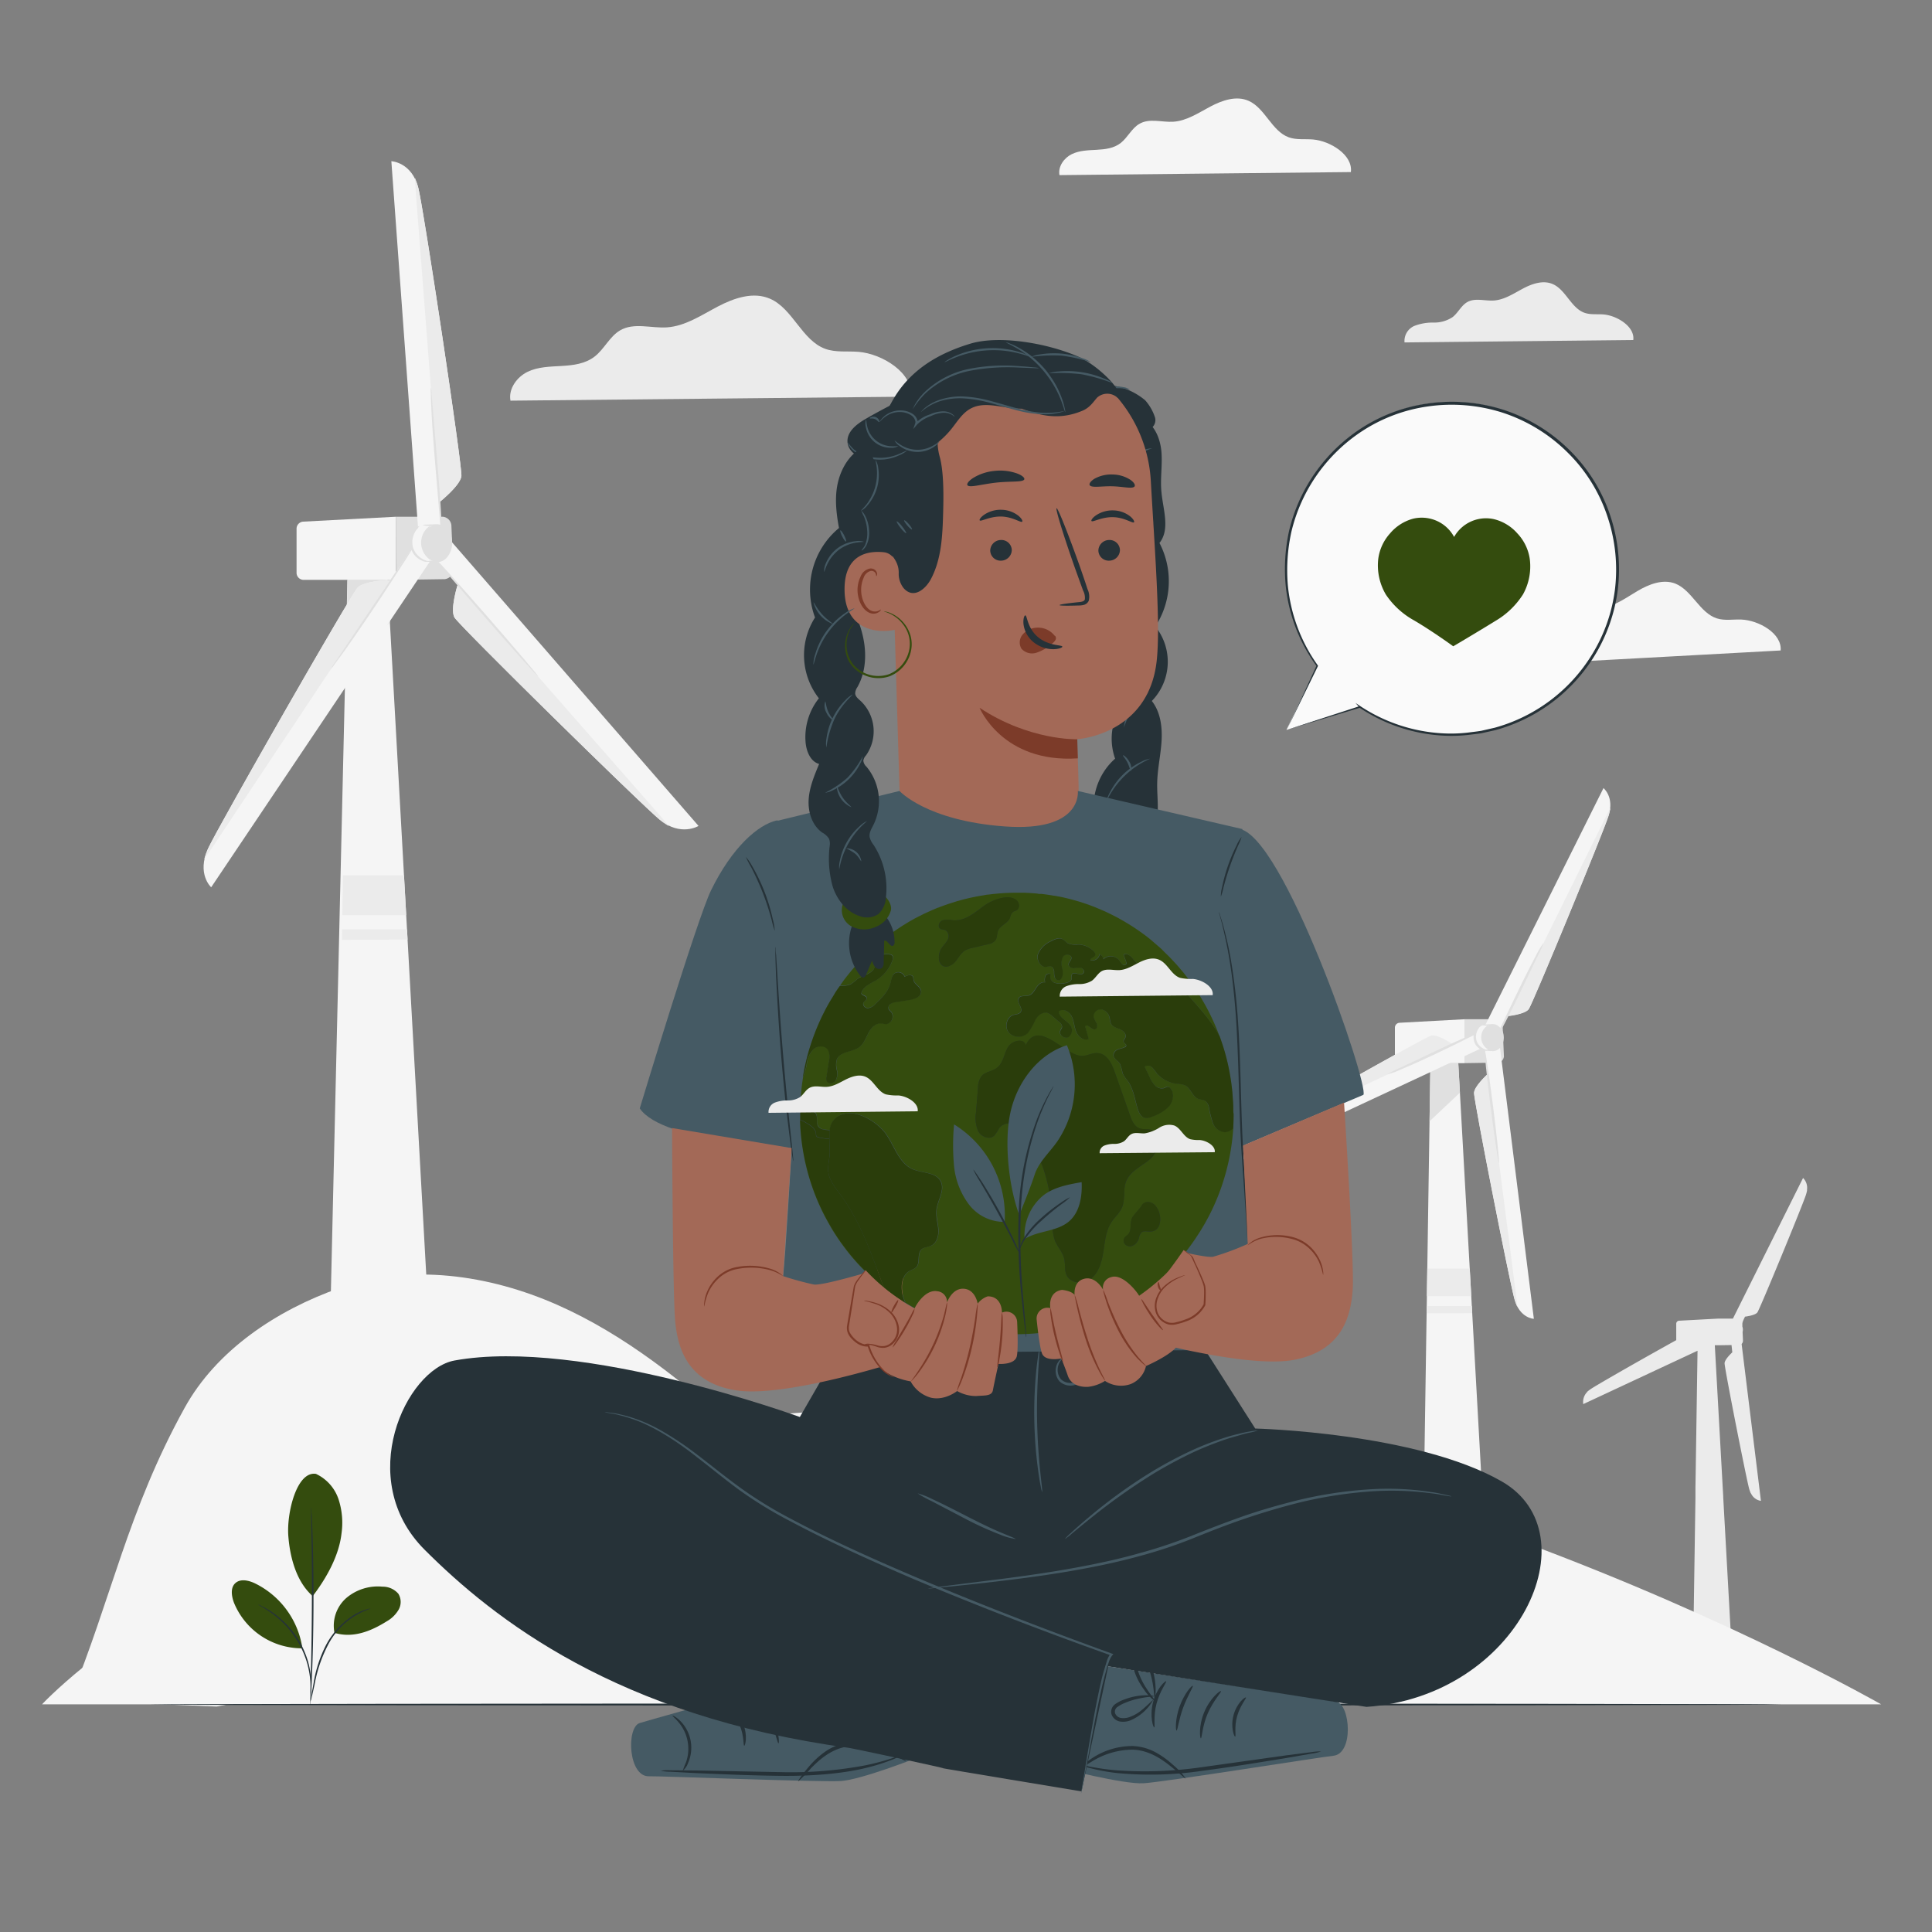 <svg xmlns="http://www.w3.org/2000/svg" viewBox="0 0 500 500"><rect x="0" y="0" width="500" height="500" fill="#808080" stroke="none"/><g id="freepik--background-complete--inject-387"><path d="M451.62,340.74c.2,0,.57-.08,1-.16s.77-.18,1.14-.3a4.88,4.88,0,0,0,.51-.22,1.5,1.5,0,0,0,.54-.41c.63-.84,11.76-27.86,12.58-30.47a9.51,9.51,0,0,0,.3-1.23l-.06.11a3.59,3.59,0,0,0-1-3.2l-18.15,36.39h-3.75l-10.2.55a.78.78,0,0,0-.72.79v4.24c-7.68,4.24-20.55,11.57-22.1,12.64a8.73,8.73,0,0,0-1,.77l.11-.05a3.65,3.65,0,0,0-1.07,3.19l29.57-13.81-.48,31.71-.06,3.56h0l0,2.06v.66h0l-.54,35.95h9.73l-2-36h0v-.25l-.14-2.43h0l-.24-4.34h0l-1.8-32.34h1l3.33-.05c.05.54.12,1.17.2,1.88-.43.4-2,1.92-2,2.84-.05,1.07,5.63,29.91,6.38,32.55a11.16,11.16,0,0,0,.43,1.17v-.12a3.35,3.35,0,0,0,2.6,2l-5-40.6a1.23,1.23,0,0,0,.35-.91l-.1-2.2a2.4,2.4,0,0,0,.07-.76,2.21,2.21,0,0,0-.13-.62l0-.83C451,342,451.29,341.39,451.62,340.74Z" style="fill:#ebebeb"></path><path d="M10.88,441.08S68,378.92,200.68,366.14s286.16,74.94,286.16,74.94Z" style="fill:#f5f5f5"></path><path d="M102.57,133.73h12a2.45,2.45,0,0,1,2.26,2.5l.47,10.9a2.5,2.5,0,0,1-2.24,2.76l-12.44.18Z" style="fill:#e0e0e0"></path><path d="M117.62,159.8c1.19,2.08,48.36,48.46,53.16,52.37,5.4,4.41,10,1.58,10,1.58L116,139.21l-5.18,3.23,7.61,8.9S116.42,157.72,117.62,159.8Z" style="fill:#f5f5f5"></path><path d="M170.78,212.17a20.37,20.37,0,0,0,2.34,1.63l-2.72-3.2-51.95-59.26s-2,6.38-.83,8.46S166,208.26,170.78,212.17Z" style="fill:#ebebeb"></path><path d="M112.88,144.83c.13-.11,6.14,6.58,13.43,14.94s13.1,15.23,13,15.33-6.14-6.58-13.43-14.94S112.76,144.93,112.88,144.83Z" style="fill:#e0e0e0"></path><polygon points="89.91 150.07 85.59 336.19 110.41 331.6 100.29 150.07 89.91 150.07" style="fill:#f5f5f5"></polygon><polygon points="89.91 150.07 89.58 171.73 100.9 161.06 100.29 150.07 89.91 150.07" style="fill:#e0e0e0"></polygon><path d="M76.75,136.9v11.29a1.83,1.83,0,0,0,1.78,1.88h24V133.73L78.44,135A1.84,1.84,0,0,0,76.75,136.9Z" style="fill:#f5f5f5"></path><path d="M119.41,123.21c.28-2.43-9.65-68.45-11.13-74.49-1.67-6.78-7-7-7-7l7.27,99.83,6,.21-.76-11.85S119.13,125.65,119.41,123.21Z" style="fill:#f5f5f5"></path><path d="M108.28,48.72a22.5,22.5,0,0,0-.89-2.7l.26,4.25,6.14,79.63s5.34-4.25,5.62-6.69S109.76,54.76,108.28,48.72Z" style="fill:#ebebeb"></path><path d="M111.51,100.31a7.91,7.91,0,0,1,.19,1.57c.09,1.13.21,2.57.34,4.3.32,3.73.73,8.69,1.19,14.16s.84,10.56,1,14.2c.09,1.82.14,3.3.15,4.32a6.81,6.81,0,0,1,0,1.59,8.6,8.6,0,0,1-.19-1.57c-.09-1.12-.2-2.56-.34-4.29-.31-3.74-.73-8.69-1.19-14.17s-.84-10.55-1-14.2c-.09-1.82-.15-3.29-.16-4.31A8.76,8.76,0,0,1,111.51,100.31Z" style="fill:#e0e0e0"></path><polygon points="88.75 226.54 104.55 226.54 105.13 236.82 88.59 236.82 88.75 226.54" style="fill:#ebebeb"></polygon><polygon points="88.54 240.5 105.33 240.5 105.48 243.16 88.5 243.23 88.54 240.5" style="fill:#ebebeb"></polygon><path d="M92.54,152.1c-1.75,1.81-36,61.71-38.7,67.53-3,6.55.81,10,.81,10l57.63-85.83L107.91,140,101,150.08S94.29,150.28,92.54,152.1Z" style="fill:#f5f5f5"></path><path d="M53.84,219.63a21.66,21.66,0,0,0-1,2.75l2.48-3.63L101,150.08s-6.71.2-8.46,2S56.54,213.81,53.84,219.63Z" style="fill:#ebebeb"></path><path d="M108.22,139.49a7.22,7.22,0,0,1-.76,1.37l-2.3,3.68c-2,3.1-4.73,7.35-7.84,12s-6,8.84-8.12,11.83c-1.07,1.5-2,2.69-2.58,3.51a8.34,8.34,0,0,1-1,1.23,8.14,8.14,0,0,1,.84-1.35l2.43-3.61,8-11.92,8-11.91,2.46-3.59A7.27,7.27,0,0,1,108.22,139.49Z" style="fill:#e0e0e0"></path><path d="M114,140.6c0,1.17.91,3.46.26,4.21s-2.88.49-4,.49c-2.08,0-3.76-2.1-3.76-4.7s1.68-4.7,3.76-4.7a11.24,11.24,0,0,1,4.18.35C115.29,136.57,114,139.44,114,140.6Z" style="fill:#f5f5f5"></path><path d="M116.73,140.6c0,2.6-1.69,4.7-3.77,4.7s-3.76-2.1-3.76-4.7,1.69-4.7,3.76-4.7S116.73,138,116.73,140.6Z" style="fill:#e0e0e0"></path><path d="M109.41,135.9a4.9,4.9,0,0,1,1.39-.15l1.58-.06c.3,0,.63-.06,1,0a3.51,3.51,0,0,1,1.11.32h0a5,5,0,0,1,2.5,4.14,5.57,5.57,0,0,1-1.3,4.09,3.36,3.36,0,0,1-3,1.22h0a11.69,11.69,0,0,1-2.5-.16,10.2,10.2,0,0,1,2.47-.24h0a3.1,3.1,0,0,0,2.61-1.19,5.15,5.15,0,0,0,1.11-3.68,4.52,4.52,0,0,0-2.15-3.7h0s0,0,0,0h0a3.33,3.33,0,0,0-1-.32c-.31-.05-.63,0-.94,0l-1.59-.07A4.64,4.64,0,0,1,109.41,135.9Z" style="fill:#e0e0e0"></path><path d="M112.64,145.23c0,.06-.67,0-1.53-.61a5.19,5.19,0,0,1-2.09-3.54,5.37,5.37,0,0,1,1.16-4c.69-.83,1.31-1.06,1.34-1s-.47.44-1,1.26a5.5,5.5,0,0,0-.91,3.65,5.37,5.37,0,0,0,1.76,3.28C112.08,144.93,112.67,145.13,112.64,145.23Z" style="fill:#e0e0e0"></path><path d="M111,145.32a2.43,2.43,0,0,1-1.77-.22,5,5,0,0,1-2.92-3.32,5.42,5.42,0,0,1,.83-4.45c.69-1,1.38-1.22,1.4-1.16s-.52.48-1.07,1.41a5.42,5.42,0,0,0-.61,4,5.09,5.09,0,0,0,2.53,3.1C110.32,145.2,111,145.22,111,145.32Z" style="fill:#e0e0e0"></path><path d="M379,263.78h8.3a1.72,1.72,0,0,1,1.58,1.74l.32,7.57a1.73,1.73,0,0,1-1.55,1.92l-8.65.13Z" style="fill:#e0e0e0"></path><path d="M381.47,282.82c-.09,1.76,9.25,49.16,10.49,53.49,1.39,4.88,5,5,5,5L388,269.57l-4-.11,1,8.52S381.56,281.07,381.47,282.82Z" style="fill:#f5f5f5"></path><path d="M392,336.31a16.64,16.64,0,0,0,.7,1.94l-.34-3.05L385,278s-3.41,3.09-3.5,4.84S390.72,332,392,336.31Z" style="fill:#ebebeb"></path><path d="M384.24,271.75c.18,0,1.14,6.48,2.16,14.54s1.69,14.61,1.52,14.63-1.14-6.48-2.16-14.54S384.07,271.77,384.24,271.75Z" style="fill:#e0e0e0"></path><polygon points="370.19 275.14 368.31 398.99 384.31 398.99 377.4 275.14 370.19 275.14" style="fill:#f5f5f5"></polygon><polygon points="370.19 275.14 369.96 290.19 377.83 282.78 377.4 275.14 370.19 275.14" style="fill:#e0e0e0"></polygon><path d="M361,266v7.85a1.27,1.27,0,0,0,1.24,1.3H379V263.78l-16.77.91A1.27,1.27,0,0,0,361,266Z" style="fill:#f5f5f5"></path><path d="M395.63,261.15c1-1.38,19.32-45.79,20.68-50.09,1.52-4.82-1.33-7.1-1.33-7.1l-31.93,64,3.22,2.54,3.85-7.57S394.6,262.53,395.63,261.15Z" style="fill:#f5f5f5"></path><path d="M416.31,211.06a18.08,18.08,0,0,0,.48-2l-1.39,2.71L390.12,263s4.48-.44,5.51-1.82S415,215.36,416.31,211.06Z" style="fill:#ebebeb"></path><path d="M399.51,243.94a29.49,29.49,0,0,1-1.74,3.85c-1.21,2.53-2.73,5.68-4.41,9.17s-3.35,6.79-4.58,9.08a25.77,25.77,0,0,1-2.14,3.63,29.49,29.49,0,0,1,1.74-3.85c1.21-2.53,2.73-5.68,4.41-9.17s3.35-6.79,4.58-9.08A26.56,26.56,0,0,1,399.51,243.94Z" style="fill:#e0e0e0"></path><polygon points="369.38 328.3 380.37 328.3 380.76 335.44 369.27 335.44 369.38 328.3" style="fill:#ebebeb"></polygon><polygon points="369.24 338 380.91 338 381.01 339.85 369.21 339.9 369.24 338" style="fill:#ebebeb"></polygon><path d="M370.39,268c-1.62.4-42.1,23.25-45.69,25.73-4,2.79-3.14,6.43-3.14,6.43l62.73-29.3-1-4.1-7.46,3.41S372,267.59,370.39,268Z" style="fill:#f5f5f5"></path><path d="M324.7,293.73a16.4,16.4,0,0,0-1.56,1.26l2.68-1.21,50-23.61s-3.78-2.58-5.4-2.17S328.29,291.25,324.7,293.73Z" style="fill:#ebebeb"></path><path d="M383.59,266.6a22.75,22.75,0,0,1-3.47,1.94c-2.2,1.12-5.25,2.63-8.64,4.23s-6.5,3-8.76,3.93a19.62,19.62,0,0,1-3.74,1.36,28,28,0,0,1,3.56-1.8l8.68-4.11c3.39-1.6,6.47-3,8.71-4A22.77,22.77,0,0,1,383.59,266.6Z" style="fill:#e0e0e0"></path><path d="M386.91,268.56c0,.81.64,2.4.18,2.92s-2,.34-2.8.34c-1.44,0-2.61-1.46-2.61-3.26s1.17-3.27,2.61-3.27a7.82,7.82,0,0,1,2.91.24C387.83,265.76,386.91,267.75,386.91,268.56Z" style="fill:#f5f5f5"></path><path d="M388.83,268.56c0,1.8-1.17,3.26-2.62,3.26s-2.61-1.46-2.61-3.26,1.17-3.27,2.61-3.27S388.83,266.75,388.83,268.56Z" style="fill:#e0e0e0"></path><path d="M383.74,265.29c0-.06.36-.12,1-.17l1.1-.07c.2,0,.43-.05.71,0a2.4,2.4,0,0,1,.8.22h0a3.57,3.57,0,0,1,1.82,3,4,4,0,0,1-1,2.93A2.43,2.43,0,0,1,386,272h0a4.81,4.81,0,0,1-1.75-.21,5.19,5.19,0,0,1,1.71-.25h0a2.08,2.08,0,0,0,1.72-.83,3.45,3.45,0,0,0,.73-2.46,3,3,0,0,0-1.42-2.48h0s0,0,0,0h0a2.38,2.38,0,0,0-1.27-.25l-1.1-.07C384.1,265.42,383.74,265.36,383.74,265.29Z" style="fill:#e0e0e0"></path><path d="M386,271.77c0,.08-.49.07-1.12-.34a3.62,3.62,0,0,1-1.52-2.52,3.7,3.7,0,0,1,.86-2.85c.51-.57,1-.71,1-.64s-.29.36-.64.94a3.63,3.63,0,0,0,.57,4.69C385.62,271.5,386,271.67,386,271.77Z" style="fill:#e0e0e0"></path><path d="M384.85,271.84c0,.07-.5.21-1.27-.07a3.56,3.56,0,0,1-2.11-2.36,3.77,3.77,0,0,1,.62-3.17c.52-.67,1-.83,1.05-.76s-.32.38-.67,1a3.72,3.72,0,0,0-.38,2.72,3.56,3.56,0,0,0,1.67,2.1C384.39,271.68,384.85,271.73,384.85,271.84Z" style="fill:#e0e0e0"></path><path d="M191.44,370.69c-14.4-12.85-29.6-25.21-47.23-33s-38.13-10.76-56.33-4.35C71.73,339,56,349.4,47.76,364.39,33,391.12,28.92,413.54,18,440.12l38.07,1.53,179.64-33.78C219.73,397.07,205.83,383.53,191.44,370.69Z" style="fill:#f5f5f5"></path><path d="M235.68,102.65c.8-6.08-7.33-11.07-13.44-11.59-2.91-.25-5.93.22-8.69-.79-6-2.2-8.36-10.34-14.2-12.93-4.36-1.94-9.37-.22-13.6,2s-8.4,5.06-13.13,5.38c-4.1.28-8.56-1.33-12.16.79-2.68,1.58-4.08,4.83-6.55,6.75s-5.56,2.27-8.56,2.45-6.1.2-8.82,1.52-5,4.36-4.42,7.46Z" style="fill:#ebebeb"></path><path d="M422.69,88c.45-3.47-4.19-6.32-7.68-6.62-1.67-.14-3.4.13-5-.45-3.42-1.26-4.78-5.91-8.12-7.39-2.49-1.11-5.36-.13-7.78,1.16s-4.8,2.89-7.5,3.07c-2.35.16-4.9-.76-6.95.45-1.53.91-2.33,2.77-3.75,3.86a8.54,8.54,0,0,1-4.89,1.4,13.22,13.22,0,0,0-5,.87,4.24,4.24,0,0,0-2.53,4.27Z" style="fill:#ebebeb"></path><path d="M460.83,168.34c.38-4.44-5.69-7.81-10.15-8-2.12-.09-4.31.35-6.35-.3-4.42-1.4-6.42-7.25-10.74-9-3.24-1.26-6.83.15-9.83,1.92s-5.95,4-9.38,4.34c-3,.34-6.27-.69-8.82,1-1.89,1.23-2.81,3.65-4.54,5.12s-4,1.84-6.15,2.06-4.43.35-6.37,1.39-3.49,3.33-3,5.58Z" style="fill:#f5f5f5"></path><path d="M349.6,44.53c.58-4.42-5.34-8.06-9.78-8.43-2.12-.18-4.32.16-6.33-.58-4.35-1.6-6.09-7.53-10.34-9.42-3.17-1.41-6.83-.15-9.91,1.48s-6.11,3.69-9.55,3.92c-3,.2-6.24-1-8.86.58-1.95,1.14-3,3.51-4.77,4.91s-4.05,1.66-6.23,1.78-4.44.15-6.43,1.11-3.63,3.17-3.21,5.44Z" style="fill:#f5f5f5"></path></g><g id="freepik--Plant--inject-387"><path d="M81.83,381.47A11.12,11.12,0,0,1,87.61,388a19.62,19.62,0,0,1,.77,8.88c-.65,5.77-3.92,11.58-7.45,16.19-4.85-4.24-6-11.62-6.3-15.41-.52-6,2.16-17.1,7.2-16.21" style="fill:#344C0E"></path><path d="M86.57,422.6a9.52,9.52,0,0,1,3.08-9.06A12.61,12.61,0,0,1,99,410.63a5.3,5.3,0,0,1,4.1,1.84,4.07,4.07,0,0,1,.06,4.12,8.21,8.21,0,0,1-3.06,3c-4.2,2.63-8.76,4.41-13.51,3" style="fill:#344C0E"></path><path d="M80.35,440.27a7.12,7.12,0,0,1,.17-1.19c.15-.83.35-1.9.59-3.2a33.23,33.23,0,0,1,3.3-10.22,20.49,20.49,0,0,1,7.34-7.8,14.34,14.34,0,0,1,3-1.32c.36-.12.66-.17.86-.22a1,1,0,0,1,.31,0,19,19,0,0,0-11.13,9.58,36,36,0,0,0-3.38,10.08c-.3,1.34-.53,2.43-.72,3.18A6.21,6.21,0,0,1,80.35,440.27Z" style="fill:#263238"></path><path d="M80.53,390.12a2.41,2.41,0,0,1,.06.52c0,.38,0,.87.09,1.48.07,1.29.14,3.16.22,5.47.15,4.62.26,11,.23,18.05s-.2,13.43-.39,18.05c-.09,2.3-.19,4.17-.27,5.46,0,.61-.07,1.1-.1,1.48a2.41,2.41,0,0,1-.06.52,2.09,2.09,0,0,1,0-.52c0-.38,0-.88,0-1.49,0-1.34.08-3.19.13-5.46.12-4.62.24-11,.27-18s0-13.43-.11-18c0-2.27-.06-4.13-.09-5.47v-1.49A3,3,0,0,1,80.53,390.12Z" style="fill:#263238"></path><path d="M78.18,426.11A22.31,22.31,0,0,0,66,409.78c-1.62-.78-3.74-1.28-5.08-.08s-1,3.38-.38,5.06a19,19,0,0,0,17.51,11.82" style="fill:#344C0E"></path><path d="M66.79,415.25a4.76,4.76,0,0,1,1,.45,9.16,9.16,0,0,1,1.17.62c.43.27,1,.53,1.48.92a20.94,20.94,0,0,1,1.69,1.28,22.12,22.12,0,0,1,1.8,1.64,24.57,24.57,0,0,1,3.43,4.4,24.31,24.31,0,0,1,2.26,5.11,21.32,21.32,0,0,1,.57,2.37,19.48,19.48,0,0,1,.29,2.1,15.77,15.77,0,0,1,.08,1.74,10.53,10.53,0,0,1,0,1.32,5.61,5.61,0,0,1-.12,1.12c-.1,0,.07-1.6-.22-4.15a20,20,0,0,0-.33-2.07,21.51,21.51,0,0,0-.6-2.32,24.55,24.55,0,0,0-2.25-5,26,26,0,0,0-3.34-4.35,23.61,23.61,0,0,0-1.75-1.64,20.59,20.59,0,0,0-1.64-1.3C68.21,416,66.75,415.33,66.79,415.25Z" style="fill:#263238"></path></g><g id="freepik--Floor--inject-387"><path d="M461.09,441.13c0,.14-94.51.26-211.08.26s-211.1-.12-211.1-.26,94.49-.26,211.1-.26S461.09,441,461.09,441.13Z" style="fill:#263238"></path></g><g id="freepik--Character--inject-387"><path d="M284.31,430.87s59.17,9,61.57,9.53c3.59.8,4.53,13.51-.87,14-2.55.21-43.81,6.81-49.08,7.11s-21.83-4-21.83-4Z" style="fill:#455a64"></path><path d="M310.78,449.87c.3,0,.32-3.07,1.79-6.45s3.63-5.55,3.42-5.76-2.78,1.75-4.31,5.38S310.54,449.93,310.78,449.87Z" style="fill:#263238"></path><path d="M304.49,447.88c.28,0,.54-2.76,1.71-5.94s2.71-5.48,2.48-5.65-2.19,2-3.39,5.32S304.24,447.89,304.49,447.88Z" style="fill:#263238"></path><path d="M298.71,447.05c.28-.05-.28-2.89.61-6.21s2.7-5.55,2.48-5.73-2.5,1.87-3.41,5.49S298.48,447.16,298.71,447.05Z" style="fill:#263238"></path><path d="M298.84,439.53c.1,0,.42-1.65.1-4.34a20.09,20.09,0,0,0-1.14-4.6,18.59,18.59,0,0,0-1.17-2.55,3.18,3.18,0,0,0-1.09-1.3,1.53,1.53,0,0,0-2,.34,2.54,2.54,0,0,0-.57,1.71,10.77,10.77,0,0,0,.11,1.52,12.53,12.53,0,0,0,.69,2.76,17.38,17.38,0,0,0,2.28,4.17,12,12,0,0,0,3,3.14c.12-.11-1-1.33-2.42-3.53a18.46,18.46,0,0,1-2-4.08,13,13,0,0,1-.58-2.58c-.08-.88-.23-2,.24-2.47a.56.56,0,0,1,.75-.15,2.45,2.45,0,0,1,.74.92,20.65,20.65,0,0,1,1.17,2.43,23.51,23.51,0,0,1,1.3,4.38C298.74,437.87,298.68,439.53,298.84,439.53Z" style="fill:#263238"></path><path d="M298.69,439c0-.11-1.42-.42-3.76-.16a16.73,16.73,0,0,0-4,1,8.79,8.79,0,0,0-2.24,1.14,2.42,2.42,0,0,0-1,2.77,2.87,2.87,0,0,0,2.31,1.8,5.23,5.23,0,0,0,2.56-.32,12.29,12.29,0,0,0,5.85-5.21c-.11-.11-1.08,1-2.8,2.43a10.27,10.27,0,0,1-3.33,1.94,4.56,4.56,0,0,1-2.13.23,2,2,0,0,1-1.56-1.2,1.49,1.49,0,0,1,.66-1.7,9.4,9.4,0,0,1,2-1.06,19.35,19.35,0,0,1,3.78-1.13C297.26,439.05,298.69,439.11,298.69,439Z" style="fill:#263238"></path><path d="M319.66,449.43c.28-.06-.3-2.48.51-5.3s2.47-4.62,2.27-4.82-2.36,1.42-3.2,4.56S319.44,449.56,319.66,449.43Z" style="fill:#263238"></path><path d="M280,456.86a11.22,11.22,0,0,0,2.34.78,49.06,49.06,0,0,0,6.61,1.21,91.69,91.69,0,0,0,22.11-.55c8.58-1.12,16.26-2.43,21.85-3.33l6.59-1.15a11.44,11.44,0,0,0,2.4-.55,12.41,12.41,0,0,0-2.45.18l-6.64.84L311,457.35a103.4,103.4,0,0,1-21.92.82C283.42,457.7,280.05,456.68,280,456.86Z" style="fill:#263238"></path><path d="M278.47,458.37c.09.12,1.55-1,4.06-2.46a20.13,20.13,0,0,1,10.62-3.1c4.4.15,7.8,2.68,10,4.45s3.6,3.09,3.7,3a17.81,17.81,0,0,0-3.26-3.5,23.08,23.08,0,0,0-4.22-3.09,13.6,13.6,0,0,0-6.22-1.8,19,19,0,0,0-11,3.48C279.7,457,278.4,458.28,278.47,458.37Z" style="fill:#263238"></path><path d="M225.5,429.16s-57.68,16-60,16.78c-3.47,1.23-2.89,14,2.52,13.76,2.56-.09,44.31,1.56,49.58,1.23S237.07,455,237.07,455Z" style="fill:#455a64"></path><path d="M201.47,451.18c-.29,0-.68-3-2.54-6.2s-4.26-5.08-4.08-5.31,3,1.41,4.92,4.83S201.71,451.2,201.47,451.18Z" style="fill:#263238"></path><path d="M207.49,448.45c-.29.05-.87-2.68-2.41-5.69s-3.35-5.13-3.14-5.32,2.41,1.69,4,4.88S207.73,448.43,207.49,448.45Z" style="fill:#263238"></path><path d="M213.13,446.94c-.29,0-.07-2.9-1.35-6.1s-3.35-5.18-3.14-5.39,2.7,1.56,4,5S213.36,447,213.13,446.94Z" style="fill:#263238"></path><path d="M212.1,439.49c-.1,0-.61-1.59-.62-4.3a20.37,20.37,0,0,1,1.45-7.38,3.18,3.18,0,0,1,.92-1.41,1.54,1.54,0,0,1,2,.1,2.53,2.53,0,0,1,.77,1.63,11.31,11.31,0,0,1,.08,1.52,13.44,13.44,0,0,1-.36,2.83,17.15,17.15,0,0,1-1.78,4.41c-1.34,2.34-2.5,3.53-2.59,3.47s.84-1.44,2-3.79a18.62,18.62,0,0,0,1.51-4.29,12.47,12.47,0,0,0,.28-2.63c0-.89,0-2-.53-2.42a.55.55,0,0,0-.76-.07,2.48,2.48,0,0,0-.64,1,23.9,23.9,0,0,0-.87,2.54,23.57,23.57,0,0,0-.76,4.51C212,437.83,212.26,439.46,212.1,439.49Z" style="fill:#263238"></path><path d="M212.18,438.9c0-.11,1.36-.58,3.72-.6a16.88,16.88,0,0,1,4.09.5,9.09,9.09,0,0,1,2.36.87,2.44,2.44,0,0,1,1.3,2.64,2.87,2.87,0,0,1-2.08,2.05,5.27,5.27,0,0,1-2.59,0,10,10,0,0,1-3.74-1.85,10.23,10.23,0,0,1-2.69-2.64c.11-.12,1.2.83,3.08,2.08a10.19,10.19,0,0,0,3.54,1.54,4.64,4.64,0,0,0,2.13,0,2,2,0,0,0,1.41-1.37,1.48,1.48,0,0,0-.86-1.61,8.42,8.42,0,0,0-2.09-.82,19,19,0,0,0-3.89-.68C213.61,438.82,212.2,439.05,212.18,438.9Z" style="fill:#263238"></path><path d="M192.61,451.79c-.29,0,0-2.5-1.14-5.2s-3-4.29-2.82-4.52,2.5,1.14,3.71,4.16S192.84,451.89,192.61,451.79Z" style="fill:#263238"></path><path d="M232.86,454.46a12.62,12.62,0,0,1-2.23,1.05,49.93,49.93,0,0,1-6.42,2c-5.52,1.39-13.38,2.17-22,2.08s-16.43-.49-22.08-.71l-6.68-.36a11.43,11.43,0,0,1-2.45-.26,12.94,12.94,0,0,1,2.46-.11l6.69.05,22.07.43a103.53,103.53,0,0,0,21.87-1.79C229.57,455.7,232.79,454.28,232.86,454.46Z" style="fill:#263238"></path><path d="M234.56,455.77c-.07.13-1.65-.79-4.32-2A20.07,20.07,0,0,0,219.33,452c-4.35.66-7.43,3.58-9.44,5.61a36.44,36.44,0,0,1-3.32,3.4c-.09-.08.89-1.61,2.82-3.86a22.45,22.45,0,0,1,3.83-3.58,13.66,13.66,0,0,1,5.95-2.52,19.09,19.09,0,0,1,11.36,2.14A15.39,15.39,0,0,1,234.56,455.77Z" style="fill:#263238"></path><path d="M176.7,458.27a19.38,19.38,0,0,1,.84-2.18,10.58,10.58,0,0,0-1.91-10.34c-.91-1.1-1.64-1.63-1.57-1.73s.91.3,2,1.36a9.83,9.83,0,0,1,2,10.91A4.45,4.45,0,0,1,176.7,458.27Z" style="fill:#263238"></path><path d="M218.38,347,207,366.72s-56.38-20.63-89.38-14.62c-12.55,2.29-26,30.76-7.7,49,17.84,17.84,49.74,43.06,109.59,51.22,1.5.2,26,5.47,24.5,5.29s35.88,6,35.88,6l6.91-32.36,66.85,10.49c39.39-2.69,58.67-44.82,34.95-58.38-22.13-12.65-63.75-13.66-63.75-13.66L309.8,346.09Z" style="fill:#263238"></path><path d="M279.74,464.3c.17-1.08.65-4,1.62-9.93.54-3.17,1.19-7.05,2-11.5.43-2.23.9-4.6,1.47-7.1.28-1.25.59-2.53,1-3.83.18-.65.38-1.31.61-2a6,6,0,0,1,1-2l.1.48c-14.23-5.05-32-11.72-51-19.72-11.65-5-22.65-10-32.33-15.18A104.92,104.92,0,0,1,191,385.37c-3.93-2.91-7.43-5.81-10.72-8.33-6.5-5.14-12.4-8.45-16.81-9.86a26.19,26.19,0,0,0-2.95-.87,17.6,17.6,0,0,0-2.2-.48l-1.36-.25-.47-.1a1.93,1.93,0,0,1,.48,0l1.38.18a15.07,15.07,0,0,1,2.22.41,28.06,28.06,0,0,1,3,.81,40.06,40.06,0,0,1,7.73,3.45,80.94,80.94,0,0,1,9.3,6.27c3.31,2.51,6.83,5.39,10.76,8.26A106.58,106.58,0,0,0,204.56,393c9.66,5.16,20.65,10.15,32.29,15.1,18.94,8,36.7,14.71,50.89,19.84l.4.14-.3.34a5.92,5.92,0,0,0-.88,1.74c-.23.63-.43,1.28-.61,1.92-.37,1.29-.69,2.56-1,3.8-.58,2.48-1.08,4.85-1.52,7.07-.88,4.44-1.58,8.3-2.16,11.47l-1.36,7.32c-.17.84-.3,1.48-.41,1.91A5.51,5.51,0,0,1,279.74,464.3Z" style="fill:#455a64"></path><path d="M375.66,387.25s-.12,0-.36,0l-1-.16c-.92-.12-2.24-.47-4-.64a77.84,77.84,0,0,0-14.83-.52,110.28,110.28,0,0,0-21.71,3.58c-4,1.07-8.18,2.34-12.45,3.81s-8.62,3.19-13.08,5a121.51,121.51,0,0,1-13.34,4.4c-4.37,1.2-8.64,2.15-12.73,2.94-8.18,1.59-15.62,2.57-21.86,3.34s-11.32,1.27-14.82,1.63l-4,.39-1,.09c-.23,0-.36,0-.36,0l.35-.07,1-.16,4-.53,14.78-1.86c6.23-.82,13.65-1.86,21.8-3.48,4.07-.81,8.33-1.76,12.68-3a124.58,124.58,0,0,0,13.26-4.39c4.45-1.78,8.83-3.48,13.11-5s8.48-2.73,12.51-3.79a107.67,107.67,0,0,1,21.85-3.45,72.57,72.57,0,0,1,14.89.76c1.76.21,3.08.6,4,.76l1,.24Z" style="fill:#455a64"></path><path d="M272.68,375.79c0,.47-3,1.23-8,1.7a100.55,100.55,0,0,1-19.62-.25,101.56,101.56,0,0,1-19.23-3.91c-4.79-1.52-7.6-2.9-7.45-3.36.31-1,12.15,2.15,27.06,3.7S272.58,374.74,272.68,375.79Z" style="fill:#263238"></path><path d="M325.52,370.2a13.34,13.34,0,0,1-2.21.59c-.72.15-1.58.37-2.58.67s-2.14.59-3.38,1a85.08,85.08,0,0,0-8.53,3.39c-3.13,1.48-6.49,3.26-9.92,5.3A159,159,0,0,0,282.16,393c-2.05,1.64-3.69,3-4.81,3.93a15.75,15.75,0,0,1-1.8,1.41,12.91,12.91,0,0,1,1.61-1.62c1.07-1,2.66-2.42,4.68-4.11a133,133,0,0,1,16.69-12,108.12,108.12,0,0,1,10-5.29A74,74,0,0,1,317.2,372c1.25-.42,2.41-.69,3.43-.94s1.89-.45,2.62-.56A14.74,14.74,0,0,1,325.52,370.2Z" style="fill:#455a64"></path><path d="M262.85,398.29a16.36,16.36,0,0,1-4-1.13,84,84,0,0,1-9-4.09l-8.77-4.59a28.43,28.43,0,0,1-3.6-2,19.41,19.41,0,0,1,3.82,1.5c2.32,1.05,5.44,2.65,8.88,4.41s6.58,3.28,8.91,4.25S262.88,398.18,262.85,398.29Z" style="fill:#455a64"></path><path d="M269,349.32c.1,0-.09,2.08-.3,5.41s-.4,7.93-.3,13,.46,9.68.8,13,.62,5.37.51,5.39a5.41,5.41,0,0,1-.36-1.42c-.19-.91-.42-2.25-.65-3.91a111.9,111.9,0,0,1-.51-26.12c.17-1.67.35-3,.5-3.94A5.74,5.74,0,0,1,269,349.32Z" style="fill:#455a64"></path><path d="M275.22,351.38c0,.05-.24.21-.59.62a4,4,0,0,0-.88,2,3.8,3.8,0,0,0,.87,3,3.55,3.55,0,0,0,5.89-2.18A3.82,3.82,0,0,0,279.2,352a4.09,4.09,0,0,0-2-1c-.53-.08-.84,0-.85-.09s.28-.18.87-.19a3.81,3.81,0,0,1,2.3.86,4.24,4.24,0,0,1,1.65,3.27,4.16,4.16,0,0,1-7,2.61,4.24,4.24,0,0,1-.88-3.55,3.87,3.87,0,0,1,1.18-2.15C274.88,351.42,275.21,351.35,275.22,351.38Z" style="fill:#455a64"></path><path d="M289.35,236.37a7.64,7.64,0,0,1-3.32,6.37,22.58,22.58,0,0,0-2.24,1.45c-1.66,1.45-2,3.86-2.19,6a7,7,0,0,1-1.66-5.09,14.38,14.38,0,0,0-1.77,4.33,12.12,12.12,0,0,1,3.06-17.41" style="fill:#263238"></path><path d="M290.38,229.72c1.87,1.59,2.1,5.18.64,6.5a6.5,6.5,0,0,1-5.56,1.28,7,7,0,0,1-5.35-4.06,4.77,4.77,0,0,1,2.16-6,6.35,6.35,0,0,1,4.63.18,8.62,8.62,0,0,1,3.48,2.07,4.63,4.63,0,0,1,1.35,3.72" style="fill:#344C0E"></path><path d="M295.8,108.44c3.1,1.52,4.53,5.21,4.79,8.65s-.36,6.91,0,10.34c.42,4.49,2.28,9.56-.52,13.09A21.42,21.42,0,0,1,299,162.13a14.55,14.55,0,0,1-.91,19.28c2.25,2.86,2.74,6.74,2.52,10.38s-1.06,7.22-1.13,10.87c-.07,3.37.52,6.79-.23,10.08s-3.41,6.52-6.77,6.38c.8,3.56,1.58,7.39.21,10.77s-5.83,5.74-8.79,3.6c-2.48-1.78-2.53-5.37-2.35-8.41s4.31-7.68,2.87-10.5c-2.93-5.71-1.07-13.65,4.17-18.24a15.51,15.51,0,0,1,.57-11.74,8.59,8.59,0,0,0,1.21-3.54c0-1.75-1.39-3.15-2.46-4.55a16.44,16.44,0,0,1-2.24-15.63c.81-2.09,2.09-4.12,2-6.37-.08-1.86-1.08-3.53-1.67-5.29a12.48,12.48,0,0,1,3-12.57,14.46,14.46,0,0,1,.35-18.13c-4.6-3-5.56-10.34-1.88-14.44" style="fill:#263238"></path><path d="M286.42,207.27a22.38,22.38,0,0,1,11.25-10.92,6.92,6.92,0,0,0-2.26.77,17.7,17.7,0,0,0-8.15,7.92A7,7,0,0,0,286.42,207.27Z" style="fill:#455a64"></path><path d="M290.63,195.47c-.1.13.64.84,1.18,1.94s.7,2.11.86,2.1a2.93,2.93,0,0,0-.38-2.34C291.68,196,290.7,195.35,290.63,195.47Z" style="fill:#455a64"></path><path d="M290.89,188.24a23.89,23.89,0,0,1,2.4-5.06,23.46,23.46,0,0,1,3.94-4,11,11,0,0,0-6.34,9Z" style="fill:#455a64"></path><path d="M288.31,166.5a26.17,26.17,0,0,1,3.4-3.58,26.26,26.26,0,0,1,4.3-2.42,10,10,0,0,0-7.7,6Z" style="fill:#455a64"></path><path d="M288.61,156c-.09.14,1.17,1,2.37,2.47s1.87,2.82,2,2.75a8,8,0,0,0-4.39-5.22Z" style="fill:#455a64"></path><path d="M290.06,143.25a15,15,0,0,1,8.58-8.1,4.27,4.27,0,0,0-1.77.42,11.48,11.48,0,0,0-3.72,2.36,11.62,11.62,0,0,0-2.57,3.58A4.24,4.24,0,0,0,290.06,143.25Z" style="fill:#455a64"></path><path d="M291,132.27a5.23,5.23,0,0,0,1.42,2.56,5.15,5.15,0,0,0,2.3,1.81c.1-.12-.87-1-1.89-2.16A18.35,18.35,0,0,0,291,132.27Z" style="fill:#455a64"></path><path d="M290.48,121.65a20.26,20.26,0,0,1,3.36-3.51A20.83,20.83,0,0,1,298.2,116a9.06,9.06,0,0,0-7.72,5.67Z" style="fill:#455a64"></path><path d="M284.4,221.29a4.92,4.92,0,0,0,2.17.12,10.35,10.35,0,0,0,4.94-1.86,10.2,10.2,0,0,0,3.32-4.1,4.75,4.75,0,0,0,.57-2.1c-.09,0-.3.78-.91,1.94a10.88,10.88,0,0,1-8,5.74C285.23,221.25,284.4,221.2,284.4,221.29Z" style="fill:#455a64"></path><path d="M280.49,101.44c4.71-3.32,11.48-1.54,15.89,2.16a12.55,12.55,0,0,1,2.55,4.48,2.55,2.55,0,0,1-1.21,2.87c-1.2.53-2.55-.23-3.66-.93a50.54,50.54,0,0,0-6.34-3.36c-2.76-1.23-6-2.2-8.71-.93" style="fill:#263238"></path><path d="M292.39,100.83a3.72,3.72,0,0,0-1.73-.65,8.24,8.24,0,0,0-8.06,3,3.73,3.73,0,0,0-.88,1.64c.08,0,.42-.57,1.17-1.39a8.87,8.87,0,0,1,7.71-2.9C291.7,100.68,292.36,100.91,292.39,100.83Z" style="fill:#455a64"></path><path d="M232.24,160c-2.74-7.65-5.45-15.36-6.84-23.37s-1.38-16.41,1.23-24.11c.39-1.17,3.82-9,5.05-8.94.88.07-1.16,7.36-.7,8.11,4.45,7.13,5.85,15.83,5.43,24.23A110.13,110.13,0,0,1,232.24,160" style="fill:#263238"></path><path d="M256.16,227.11a23.18,23.18,0,0,1-23.36-22.48l-2.28-75.82c-1.26-20.35,9.53-38,29.9-38.74l1.89,0a36.45,36.45,0,0,1,35.52,34.38c1,17.64,2.56,37.2,1.52,46.59-2.12,19.22-20.63,20.27-20.63,20.27s.31,6.39.42,12.13a23.19,23.19,0,0,1-23,23.63Z" style="fill:#a36957"></path><path d="M278.8,191.32s-12.34.42-25.28-8.14c0,0,5.86,14.37,25.42,13.08Z" style="fill:#7c3b29"></path><path d="M289.84,142.34a2.8,2.8,0,0,1-2.76,2.76,2.68,2.68,0,0,1-2.82-2.59,2.8,2.8,0,0,1,2.76-2.76A2.68,2.68,0,0,1,289.84,142.34Z" style="fill:#263238"></path><path d="M293.48,135.17c-.36.35-2.44-1.27-5.44-1.33s-5.25,1.39-5.56,1c-.16-.17.21-.82,1.19-1.49a7.63,7.63,0,0,1,4.46-1.26,7.32,7.32,0,0,1,4.32,1.51C293.35,134.34,293.65,135,293.48,135.17Z" style="fill:#263238"></path><path d="M261.85,142.34a2.81,2.81,0,0,1-2.77,2.76,2.68,2.68,0,0,1-2.81-2.59,2.8,2.8,0,0,1,2.75-2.76A2.69,2.69,0,0,1,261.85,142.34Z" style="fill:#263238"></path><path d="M274.21,156.6c0-.17,1.87-.45,4.9-.76.77-.06,1.5-.2,1.65-.72a4,4,0,0,0-.46-2.29c-.68-1.87-1.39-3.84-2.13-5.89-2.95-8.4-5.07-15.3-4.73-15.41s3,6.59,6,15c.71,2.07,1.39,4,2,5.93a4.43,4.43,0,0,1,.33,3,1.93,1.93,0,0,1-1.29,1.09,5,5,0,0,1-1.31.15C276.11,156.8,274.22,156.77,274.21,156.6Z" style="fill:#263238"></path><path d="M265.09,124.05c-.32.81-3.55.43-7.35.86s-6.87,1.39-7.37.66c-.23-.35.3-1.12,1.54-1.91a12.87,12.87,0,0,1,5.47-1.79,13.11,13.11,0,0,1,5.75.63C264.52,123,265.22,123.66,265.09,124.05Z" style="fill:#263238"></path><path d="M293.61,125.91c-.6.68-3,0-5.79-.06s-5.24.46-5.79-.26c-.24-.34.14-1,1.18-1.67a8.85,8.85,0,0,1,4.71-1.12,8.67,8.67,0,0,1,4.62,1.37C293.55,124.87,293.87,125.57,293.61,125.91Z" style="fill:#263238"></path><path d="M289.24,103c2.14-1.23-4.9-8.41-10.27-10.74-8.1-3.51-20.42-5.55-27.8-3.33-8.88,2.68-16.23,7.25-20.57,15.45s-5.88,17.7-5.46,27c.12,2.83.47,5.77,2,8.14,1.9,2.89,5.45,4.69,5.45,8.68a6,6,0,0,0,1.26,4c2.53,2.9,5.6.33,7-2.21,2.85-5.27,3.08-11.51,3.24-17.51.11-4.09.19-10.31-.89-14.26a15.31,15.31,0,0,1-.55-4.52,13.12,13.12,0,0,1,2.11-7,10.13,10.13,0,0,1,1.2-1.23,12,12,0,0,1,11.75-2.21c7.63,2.53,13.79,6.7,22.51,3,1.93-.83,2.86-2.44,3.74-3.38a3.91,3.91,0,0,1,5.29.09Z" style="fill:#263238"></path><path d="M264.55,135c-.36.36-2.44-1.26-5.44-1.32s-5.24,1.38-5.56,1c-.16-.17.21-.82,1.19-1.49a7.56,7.56,0,0,1,4.46-1.26,7.32,7.32,0,0,1,4.32,1.51C264.42,134.18,264.72,134.84,264.55,135Z" style="fill:#263238"></path><path d="M264.34,105.76c-4.46.13-9.26-2.16-13.18,0-2.15,1.17-3.45,3.41-5,5.33a22.73,22.73,0,0,1-20.2,8.26c-3.06-.38-6.62-2.13-6.64-5.22,0-2.45,2.25-4.24,4.35-5.51a148.14,148.14,0,0,1,15.5-7.85,25.4,25.4,0,0,1,6.63-2.33,18.1,18.1,0,0,1,7.69.76,31.86,31.86,0,0,1,11.13,5.8" style="fill:#263238"></path><path d="M260.33,88.6c0,.09,1.25.6,3.15,1.74a28.61,28.61,0,0,1,3.17,2.25A29.3,29.3,0,0,1,270,95.92a29,29,0,0,1,2.75,3.88,26.24,26.24,0,0,1,1.71,3.48c.83,2.06,1.13,3.42,1.23,3.39a3.94,3.94,0,0,0-.14-1,17.93,17.93,0,0,0-.73-2.56,23.75,23.75,0,0,0-1.64-3.6,27.37,27.37,0,0,0-2.77-4A26.56,26.56,0,0,0,267,92.21,23.66,23.66,0,0,0,263.67,90a16.79,16.79,0,0,0-2.41-1.13A3.22,3.22,0,0,0,260.33,88.6Z" style="fill:#455a64"></path><path d="M227.62,109.26a8,8,0,0,1,2.61-2.07,6.35,6.35,0,0,1,3.51-.49,5.33,5.33,0,0,1,1.95.7,2.53,2.53,0,0,1,1.21,1.66,1.26,1.26,0,0,1-.06.55l-.5,1.44,1-1.18a9.2,9.2,0,0,1,3.53-2.17,8.76,8.76,0,0,1,3.28-.88,4.2,4.2,0,0,1,2.18.52c.47.27.67.5.71.47s-.14-.3-.6-.64a4.06,4.06,0,0,0-2.28-.72,8.59,8.59,0,0,0-3.47.8,9.15,9.15,0,0,0-3.77,2.28l.46.26a1.74,1.74,0,0,0,.1-.79,3,3,0,0,0-1.47-2,5.67,5.67,0,0,0-2.16-.74,6.57,6.57,0,0,0-3.74.63,5.88,5.88,0,0,0-2,1.61A2.1,2.1,0,0,0,227.62,109.26Z" style="fill:#455a64"></path><path d="M231.51,114a3.73,3.73,0,0,0,1.32,1.42,7.63,7.63,0,0,0,8.89.22c1-.68,1.43-1.31,1.38-1.34s-.58.45-1.58,1a8.06,8.06,0,0,1-8.48-.21C232.07,114.5,231.58,114,231.51,114Z" style="fill:#455a64"></path><path d="M219.35,114.41s.05.25.25.65a6.17,6.17,0,0,0,1.15,1.5,10.17,10.17,0,0,0,5.71,2.33,11.49,11.49,0,0,0,6.1-1,7.3,7.3,0,0,0,2.2-1.3c0-.08-.89.4-2.35,1a12.22,12.22,0,0,1-5.87.83,10.49,10.49,0,0,1-5.53-2.08A15.49,15.49,0,0,1,219.35,114.41Z" style="fill:#455a64"></path><path d="M224.13,108.61a3.23,3.23,0,0,0-.06,1.87,6.47,6.47,0,0,0,6.52,5.4,3.29,3.29,0,0,0,1.83-.4c0-.09-.72.09-1.82,0a6.63,6.63,0,0,1-6.16-5.1C224.17,109.32,224.22,108.61,224.13,108.61Z" style="fill:#455a64"></path><path d="M225.1,108.27c.07.13.68-.08,1.31.18s.94.83,1.08.78.09-.21,0-.49a1.59,1.59,0,0,0-2-.8C225.19,108.05,225.07,108.21,225.1,108.27Z" style="fill:#455a64"></path><path d="M238.36,106.63a13.68,13.68,0,0,1,4.81-2.77,17.63,17.63,0,0,1,6-.77,33.23,33.23,0,0,1,7.32,1.25c2.56.69,5,1.45,7.24,2a29.76,29.76,0,0,0,6.1.87,16.67,16.67,0,0,0,4.14-.37,9.68,9.68,0,0,0,1.08-.3c.25-.09.37-.14.37-.16a23.17,23.17,0,0,1-5.58.45,31.75,31.75,0,0,1-6-1c-2.23-.54-4.65-1.32-7.23-2a32.53,32.53,0,0,0-7.44-1.23,17.38,17.38,0,0,0-6.1.91,11.45,11.45,0,0,0-3.63,2,7.22,7.22,0,0,0-.82.78C238.43,106.51,238.35,106.61,238.36,106.63Z" style="fill:#455a64"></path><path d="M236.22,105.89a23.81,23.81,0,0,1,3.32-4.13A24.08,24.08,0,0,1,250.8,96a52.53,52.53,0,0,1,12.79-.88l3.91.15a7,7,0,0,0,1.44,0,7.91,7.91,0,0,0-1.43-.2c-.92-.1-2.25-.22-3.91-.32a47,47,0,0,0-12.92.74,23.27,23.27,0,0,0-11.4,6,15.6,15.6,0,0,0-2.43,3.1,10.57,10.57,0,0,0-.5,1C236.25,105.76,236.2,105.88,236.22,105.89Z" style="fill:#455a64"></path><path d="M288,99.18A8.16,8.16,0,0,0,285.81,98,24.4,24.4,0,0,0,280,96.33a24.86,24.86,0,0,0-6.09-.19,8.64,8.64,0,0,0-2.48.47,47.35,47.35,0,0,1,8.49.25A46.28,46.28,0,0,1,288,99.18Z" style="fill:#455a64"></path><path d="M282.3,93.73a7.46,7.46,0,0,0-2.1-1,21.91,21.91,0,0,0-11.08-1,7,7,0,0,0-2.24.63,42.29,42.29,0,0,1,7.8-.33A42.63,42.63,0,0,1,282.3,93.73Z" style="fill:#455a64"></path><path d="M244.48,93.7c.05.09,1.17-.56,3.1-1.3a26.5,26.5,0,0,1,15.88-1c2,.5,3.21,1,3.25.91a3.71,3.71,0,0,0-.81-.43,17.35,17.35,0,0,0-2.34-.85,24,24,0,0,0-16.12,1,17.19,17.19,0,0,0-2.21,1.14C244.72,93.48,244.46,93.67,244.48,93.7Z" style="fill:#455a64"></path><path d="M234,134.66c-.11.1.25.7.81,1.35s1.1,1.11,1.21,1-.25-.7-.8-1.36S234.12,134.56,234,134.66Z" style="fill:#455a64"></path><path d="M232.07,134.93c-.12.09.35.86,1,1.7s1.34,1.46,1.45,1.36-.35-.85-1-1.7S232.18,134.84,232.07,134.93Z" style="fill:#455a64"></path><path d="M272.94,164.52a5.45,5.45,0,0,0-4.87-2.06,5,5,0,0,0-3.45,1.81,3.15,3.15,0,0,0-.27,3.61,3.67,3.67,0,0,0,4,1,11.51,11.51,0,0,0,3.88-2.28,3.34,3.34,0,0,0,.87-.89,1,1,0,0,0,0-1.12" style="fill:#7c3b29"></path><path d="M265.35,159.26c.5,0,.48,3.26,3.27,5.61s6.29,2,6.31,2.48c.05.2-.78.63-2.26.66a8.16,8.16,0,0,1-5.27-1.88,7.14,7.14,0,0,1-2.53-4.7C264.76,160.05,265.13,159.24,265.35,159.26Z" style="fill:#263238"></path><path d="M201.36,228.57l3.53,68.58s-1.69,29.43-2.24,33.12,13.82,20,13.82,20l107.68-1-2.45-52.76-.17-81.95-42.59-9.86s1.36,10.66-18.93,9.18-27.21-9.18-27.21-9.18l-32.29,7.89Z" style="fill:#455a64"></path><path d="M165.57,286.85s14.89-49.17,18.45-56.44c5.44-11.13,12.17-17,17-18.08s4.31,84.84,4.31,84.84S171.48,295.7,165.57,286.85Z" style="fill:#455a64"></path><path d="M352.85,283.34c1.51-2.54-21-68.12-32.41-68.85v82.56Z" style="fill:#455a64"></path><path d="M315.45,236a4.93,4.93,0,0,1,.3.83c.18.6.43,1.4.74,2.42.57,2.12,1.39,5.2,2.05,9.08s1.28,8.52,1.69,13.71.64,10.89.82,16.87.3,11.7.58,16.88.59,9.85.82,13.77.37,7.1.43,9.29c0,1.06,0,1.91.06,2.53a5.9,5.9,0,0,1,0,.88,5.07,5.07,0,0,1-.09-.88q-.06-.93-.15-2.52c-.14-2.24-.35-5.4-.6-9.28s-.63-8.58-.93-13.76-.44-10.9-.62-16.89-.39-11.69-.78-16.86-.94-9.81-1.58-13.68-1.37-6.95-1.87-9.09c-.28-1-.49-1.84-.65-2.44A5.07,5.07,0,0,1,315.45,236Z" style="fill:#263238"></path><path d="M200.51,240.91a22.92,22.92,0,0,1-.83-2.91,67.24,67.24,0,0,0-2.27-6.93,71.15,71.15,0,0,0-3-6.62,22.28,22.28,0,0,1-1.38-2.7,15,15,0,0,1,1.7,2.52A47.38,47.38,0,0,1,200,237.91,14.13,14.13,0,0,1,200.51,240.91Z" style="fill:#263238"></path><path d="M321.32,216.61a14.05,14.05,0,0,1-.91,2.23c-.59,1.36-1.38,3.25-2.12,5.38s-1.3,4.11-1.67,5.54a14.71,14.71,0,0,1-.67,2.32,9.07,9.07,0,0,1,.31-2.4,43.43,43.43,0,0,1,1.54-5.63,43.91,43.91,0,0,1,2.28-5.37A8.89,8.89,0,0,1,321.32,216.61Z" style="fill:#263238"></path><path d="M200.68,245.07a2.37,2.37,0,0,1,.07.56q0,.65.12,1.62c.09,1.48.22,3.49.37,5.95.31,5,.77,12,1.41,19.61s1.33,14.57,1.86,19.57c.26,2.45.47,4.46.62,5.93.07.65.12,1.18.16,1.61a2.47,2.47,0,0,1,0,.57,2.92,2.92,0,0,1-.12-.56c-.06-.42-.15-.95-.25-1.6-.21-1.39-.48-3.41-.79-5.91-.62-5-1.37-11.91-2-19.57s-1-14.6-1.26-19.63c-.11-2.52-.17-4.55-.2-6,0-.66,0-1.19,0-1.62A2.12,2.12,0,0,1,200.68,245.07Z" style="fill:#263238"></path><path d="M347.84,285.36s2.68,41.63,2.25,48.17-2.33,15.9-15.1,18.38S292,345.69,292,345.69L290.49,320s20.64,5.84,23.49,5.24a66.46,66.46,0,0,0,8.94-3.32l-1.22-25.46Z" style="fill:#a36957"></path><path d="M322.92,322.29a2.62,2.62,0,0,1,.71-.71,7.79,7.79,0,0,1,2.46-1.27,15.49,15.49,0,0,1,9,0,10.44,10.44,0,0,1,4.29,2.64,11.44,11.44,0,0,1,2.3,3.39,9.7,9.7,0,0,1,.74,2.66,2.9,2.9,0,0,1,0,1,17.71,17.71,0,0,0-1.11-3.51,11.34,11.34,0,0,0-2.3-3.21,10.17,10.17,0,0,0-4.1-2.48,16.12,16.12,0,0,0-8.75-.17A10.8,10.8,0,0,0,322.92,322.29Z" style="fill:#7c3b29"></path><path d="M173.93,291.94s.18,43.48.81,50,2.85,15.81,15.69,17.87,42.72-7.64,42.72-7.64l.73-25.75s-20.44,6.53-23.31,6a78.47,78.47,0,0,1-7.92-2.17l2.24-33.12Z" style="fill:#a36957"></path><path d="M202.65,330.27a11.78,11.78,0,0,0-3.49-1.59,18.66,18.66,0,0,0-9.17-.08,9.76,9.76,0,0,0-4.3,2.52,11.46,11.46,0,0,0-2.37,3.37,16.82,16.82,0,0,0-1.06,3.7,3.05,3.05,0,0,1,0-1.05,9.51,9.51,0,0,1,.71-2.79,11.18,11.18,0,0,1,2.37-3.57,10,10,0,0,1,4.5-2.68,18,18,0,0,1,9.42.22,8.88,8.88,0,0,1,2.6,1.24,3.53,3.53,0,0,1,.6.5Q202.67,330.26,202.65,330.27Z" style="fill:#7c3b29"></path><path d="M318.92,282.51c-.06-.65-.14-1.29-.22-1.93s-.19-1.36-.3-2c.11.67.21,1.35.3,2S318.86,281.86,318.92,282.51Z" style="fill:#263238"></path><path d="M313.82,290.53a29.58,29.58,0,0,1-1-4,2.59,2.59,0,0,0-1.18-1.79,10.72,10.72,0,0,0-1.41-.33c-1.66-.51-2.11-2.87-3.68-3.6a5.37,5.37,0,0,0-1.58-.33,8.22,8.22,0,0,1-5.6-2.68,11.48,11.48,0,0,0-1.3-1.63,1.54,1.54,0,0,0-1.9-.18c.44.91.88,1.81,1.31,2.71a7.15,7.15,0,0,0,1.48,2.25,2.35,2.35,0,0,0,2.47.54,1.68,1.68,0,0,1,.84-.3.92.92,0,0,1,.54.35c1.15,1.3.77,3.44-.35,4.76a10.66,10.66,0,0,1-4.35,2.64,3.24,3.24,0,0,1-1.77.35c-1.1-.2-1.69-1.42-2-2.52-.72-2.42-1.06-5-2.54-7.1a9.08,9.08,0,0,1-1.34-2,11.25,11.25,0,0,0-.71-2.48c-.49-.75-1.55-1.18-1.62-2.09a1.65,1.65,0,0,1,1-1.46c.57-.28,1.21-.36,1.79-.61.23-.1.49-.27.5-.52s-.52-.53-.65-.89.26-.77.43-1.15c.36-.89-.55-1.79-1.42-2.15s-1.93-.62-2.34-1.49a5.6,5.6,0,0,1-.28-1.29,2.83,2.83,0,0,0-2.08-2.34,1.84,1.84,0,0,0-2.12,1.91,8,8,0,0,0,.79,1.64c.25.56.18,1.39-.39,1.57-.93.29-1.83-1.45-2.61-.85.32,1.11.63,2.23.95,3.35-1.23.63-2.69-.52-3.22-1.82s-.54-2.78-1.16-4-2.3-2.19-3.36-1.31c-.06,1.61,2,2.26,2.95,3.57a2.2,2.2,0,0,1-.41,3.06c-1,.6-2.53-.44-2.16-1.54.13-.37.44-.69.48-1.1a1.69,1.69,0,0,0-.76-1.24l-1.79-1.53a3.87,3.87,0,0,0-1.27-.81c-1.22-.36-2.45.65-3.1,1.76a15.85,15.85,0,0,1-1.9,3.37,3.46,3.46,0,0,1-4.94,0c-1.22-1.42-.59-4.08,1.19-4.6.67-.19,1.53-.17,1.88-.78.62-1.07-1.15-2.45-.54-3.53.47-.83,1.71-.45,2.62-.73s1.4-1.21,1.93-2,1.35-1.59,2.28-1.38a2.93,2.93,0,0,1,.09-1.64,1,1,0,0,1,1.36-.51,1.69,1.69,0,0,0,.88,2.2,4.69,4.69,0,0,0,2.58.19c.87-.11,2-.44,2-1.32a3.15,3.15,0,0,1,0-.87c.38-1.06,2.3.4,3-.45.43-.45-.05-1.23-.64-1.38a6.43,6.43,0,0,0-1.8.09c-.61,0-1.34-.3-1.37-.91s.64-1,.71-1.64c.12-1-1.57-1.27-2.16-.45a3.9,3.9,0,0,0-.21,3c.19,1,.28,2.19-.45,2.89-.31.48-1.12.23-1.39-.28a4.16,4.16,0,0,1-.25-1.69c-.05-.58-.3-1.23-.85-1.38a3,3,0,0,0-1.18.13c-1.54.19-2.62-1.84-2.13-3.34a6.34,6.34,0,0,1,3.24-3.25c1-.56,2.23-1.09,3.22-.52.46.27.78.72,1.23,1a5.21,5.21,0,0,0,2.64.32,6.07,6.07,0,0,1,3.87,1.52c.39.38.77,1,.46,1.43s-1.31.57-1.14,1.12a1.93,1.93,0,0,0,2.42-1.58,1.67,1.67,0,0,1,.93,1.34,2.83,2.83,0,0,1,4.21.35,3.67,3.67,0,0,0,.79,1c.35.23,1,.11,1-.31a.92.92,0,0,0-.08-.4c-.21-.62-.43-1.22-.64-1.83.82-.45,1.8.26,2.36,1,2.08,2.83,3.56,1.13,6.49,1.59,2,.3,2.85,1.6,4,3.16,3.43,4.81,8,8.76,11.07,13.78.33.53.63,1.06.92,1.61l-.15-.41a57.13,57.13,0,0,0-4.53-9.38c-.38-.63-.77-1.26-1.17-1.87l-.76-1.14c-.33-.49-.68-1-1-1.43s-.55-.75-.83-1.11l-.6-.76c-.22-.29-.45-.57-.7-.85l-.74-.88a2.91,2.91,0,0,0-.24-.27q-.39-.47-.81-.9a.25.25,0,0,0-.08-.1l-.23-.24c-.22-.25-.46-.5-.69-.74-.38-.4-.77-.8-1.17-1.18s-.67-.65-1-1-.6-.57-.91-.84l-.91-.79c-.38-.33-.76-.64-1.15-1h0c-1.07-.88-2.18-1.71-3.32-2.49l-.84-.58c-.29-.2-.58-.38-.86-.56l-.87-.54-.88-.53c-.24-.15-.47-.28-.71-.41a3.47,3.47,0,0,0-.37-.21c-.5-.29-1-.57-1.53-.83l-.78-.4-1-.49-.15-.07c-.3-.14-.6-.29-.91-.42l-1.31-.56c-.49-.21-1-.42-1.5-.61s-1.11-.43-1.68-.62l-1.72-.57c-.58-.18-1.16-.34-1.74-.5q-1.74-.48-3.51-.84l-.06,0c-.46-.09-.91-.18-1.36-.25l-.09,0-.6-.1c-.85-.15-1.7-.26-2.56-.36l-.31,0c-.25,0-.5,0-.75-.08-.57-.06-1.14-.1-1.72-.14s-1.2-.07-1.8-.09l-1.89,0c-1.67,0-3.32.07-4.95.22l-1.16.11-1.2.15c-.4,0-.79.1-1.19.17s-.79.12-1.19.2-.68.11-1,.19c-.83.16-1.66.34-2.47.54-.38.09-.77.19-1.15.3l-1.13.31-1.86.58h0l-1.49.52,0,0c-.51.18-1,.37-1.5.57l-.08,0-1.35.56-1.65.75q-.69.31-1.35.66c-.48.24-1,.48-1.43.74l-.06,0-1.35.76c-.46.27-.91.54-1.36.83h0c-.43.26-.85.52-1.26.79l-.47.32c-.45.29-.87.59-1.31.89s-1.05.76-1.56,1.15-.9.7-1.33,1.05a57,57,0,0,0-7,6.74c-.75.85-1.46,1.72-2.16,2.6s-1.15,1.53-1.69,2.33-1,1.4-1.41,2.11c.45-.71.92-1.42,1.41-2.11l.42,0a6.28,6.28,0,0,0,2.37-.39,15,15,0,0,0,1.74-1.37c1.54-1.12,4.07-1.33,4.49-3.21a13.72,13.72,0,0,1,.2-1.93c.44-1.13,1.92-1.29,3.11-1.27.5,0,1.1.07,1.33.52a1.33,1.33,0,0,1-.05,1,9.77,9.77,0,0,1-4.08,5.1c-1.54,1-3.56,1.7-4,3.49.21.61,1.29.56,1.38,1.2s-.58.77-.81,1.22c-.33.66.44,1.46,1.18,1.43a3.28,3.28,0,0,0,1.89-1.09c1.61-1.53,3.31-3.17,3.89-5.34.25-.9.34-2,1.05-2.54a1.73,1.73,0,0,1,2.64.85c.7-.39,1.79-.69,2.15,0a3.44,3.44,0,0,1,.15.85c.24,1.16,1.79,1.68,1.95,2.85.19,1.35-1.51,2-2.83,2.25l-3.6.58a3.25,3.25,0,0,0-1.49.49,1.19,1.19,0,0,0-.44,1.42,3.45,3.45,0,0,0,.62.65,2,2,0,0,1-1.23,3.15c-.48,0-.95-.17-1.43-.19-1.42-.06-2.54,1.22-3.22,2.49s-1.18,2.73-2.31,3.6c-1.83,1.4-5,1.08-5.87,3.23a5.24,5.24,0,0,0,0,2.78,3.74,3.74,0,0,1-.33,2.72c-.52.76-1.89.92-2.28.07a2.12,2.12,0,0,1-.05-1.2c.21-1.34.42-2.68.62-4a4,4,0,0,0-.29-2.92c-.81-1.14-2.62-1-3.67-.12a6.73,6.73,0,0,0-1.77,3.71,16.26,16.26,0,0,1-1,3.6h0c-.18,1.12-.34,2.26-.45,3.41s-.2,2.34-.24,3.54a6,6,0,0,0,.45-.44c.56-.59,1.69-3.07,2.7-1.85a.93.93,0,0,1,0,1.13c-.31.41-.93.5-1.17.94s.11,1.18.59,1.52a5,5,0,0,1,1.4,1.07c.65.95,0,2.38.66,3.35s1.7.89,2.68,1l.34.05a4.52,4.52,0,0,1,3.85-4.22c3.68-.85,8.51,2.25,10.57,5.07,2.31,3.16,3.4,7.62,6.94,9.21,2.53,1.13,6.12.72,7.36,3.24,1.1,2.26-.82,4.81-1.11,7.31-.19,1.66.34,3.3.47,5s-.37,3.6-1.85,4.29c-.83.38-1.86.34-2.53,1-1.18,1.14-.21,3.49-1.39,4.63a6,6,0,0,1-1.5.8c-2.66,1.37-2.59,5.35-1.35,8.11,0,.1.09.19.13.29a55.23,55.23,0,0,0,55.09,1.42h0a57.35,57.35,0,0,0,5-3.05,56,56,0,0,0,11.23-10.17c.94-1.11,1.83-2.26,2.68-3.43.43-.61.86-1.21,1.26-1.84a56.12,56.12,0,0,0,7-14.62,57.43,57.43,0,0,0,2.14-9.69c.17-1.28.3-2.58.39-3.89a3.23,3.23,0,0,1-2.26,1A3.64,3.64,0,0,1,313.82,290.53Z" style="fill:#344C0E"></path><path d="M249.72,246c-1.12.68-1.71,2-2.56,2.94s-2.4,1.7-3.41.87a2.36,2.36,0,0,1-.76-1.68,4.37,4.37,0,0,1,.6-2.62c.48-.8,1.22-1.43,1.63-2.27a1.87,1.87,0,0,0-.51-2.48c-.45-.21-1-.13-1.43-.43-.72-.54-.2-1.83.64-2.15a6.32,6.32,0,0,1,2.67,0c3.25.21,5.64-2,8.08-3.76,1.9-1.4,6-3.06,8.15-1.63.88.57,1.22,2,.4,2.69-.37.29-.88.35-1.23.67s-.47,1-.71,1.53c-.61,1.34-2.39,1.83-3,3.19-.34.82-.19,1.84-.72,2.54a3.05,3.05,0,0,1-1.82.93l-4.24,1A6.37,6.37,0,0,0,249.72,246Z" style="fill:#263238"></path><path d="M287.62,316.33c-1.41,2.16-1.66,4.86-2.05,7.42s-1.06,5.28-3,7-5.48,1.59-6.55-.77c-.57-1.28-.28-2.78-.59-4.15-.41-1.79-1.81-3.16-2.47-4.87a14,14,0,0,1-.61-4.62c-.25-8.54-2.3-17.45-8-23.71a5.53,5.53,0,0,0-2.5-1.79,3.14,3.14,0,0,0-3.27,1.15,12.09,12.09,0,0,1-1.26,1.93c-1.22,1.13-3.34.32-4.16-1.14a8.69,8.69,0,0,1-.56-4.94q.24-3.12.5-6.24a5.36,5.36,0,0,1,.91-3.08c1-1.17,2.78-1.22,4-2.15,1.6-1.22,1.81-3.55,2.82-5.31s4.16-2.5,4.63-.52c3.34-7.27,10.71,3.53,15.09,2.72,1.27-.23,2.52-.86,3.8-.67,2.26.32,3.43,2.86,4.2,5.05l3.84,10.92c.48,1.38,1.11,2.92,2.46,3.45,1,.41,2.23.1,3.27.49,2.75,1,1.86,5.43-.36,7.38s-5.32,3.18-6.37,6c-.79,2.1-.16,4.56-1,6.63C289.78,313.92,288.49,315,287.62,316.33Z" style="fill:#263238"></path><path d="M298.06,318.7c-.9.13-2-.32-2.66.29a3,3,0,0,0-.64,1.46,3.09,3.09,0,0,1-1.29,1.78,1.89,1.89,0,0,1-2.09,0,1.47,1.47,0,0,1-.28-2,10,10,0,0,1,.78-.65c1.2-1.15.38-3.3,1.29-4.67.54-.81,1.38-1.63,2-2.45.46-.63.63-1.13,1.46-1.3C300.26,310.4,301.91,318.16,298.06,318.7Z" style="fill:#263238"></path><path d="M214.35,303.2c-.18-1.64.35-3.28.38-4.93,0-1.14-.06-2.35-.08-3.49a16,16,0,0,1-2.85-.41.88.88,0,0,1-.52-.27,1.05,1.05,0,0,1-.12-.61c-.07-1.28-1.28-2.13-2.38-2.77a9,9,0,0,0-1.73-.87c0,.13,0,.26,0,.4a58,58,0,0,0,3.57,18.13,55.07,55.07,0,0,0,3.43,7.49c.55,1,1.15,2.06,1.78,3.06.78,1.24,1.6,2.45,2.48,3.62s1.68,2.21,2.6,3.26a53.76,53.76,0,0,0,4,4.16c1.23,1.18,2.52,2.29,3.86,3.35-3.06-8.37-5.95-16.92-11.19-24.05C216.19,307.41,214.61,305.51,214.35,303.2Z" style="fill:#344C0E"></path><path d="M207,287.14c0,.35,0,.69,0,1s0,.56,0,.84c0-.28,0-.56,0-.84S207,287.49,207,287.14Z" style="fill:#263238"></path><g style="opacity:0.6"><path d="M231.89,335.64c.47.32,1,.64,1.43.94l1,.64-1-.64C232.84,336.28,232.36,336,231.89,335.64Z" style="fill:#263238"></path></g><path d="M297.77,299.85c2.22-2,3.11-6.36.36-7.38-1-.39-2.24-.08-3.27-.49-1.35-.53-2-2.07-2.46-3.45l-3.84-10.92c-.77-2.19-1.94-4.73-4.2-5.05-1.28-.19-2.53.44-3.8.67-4.38.81-11.75-10-15.09-2.72-.47-2-3.62-1.23-4.63.52s-1.22,4.09-2.82,5.31c-1.22.93-3,1-4,2.15a5.36,5.36,0,0,0-.91,3.08q-.26,3.12-.5,6.24a8.69,8.69,0,0,0,.56,4.94c.82,1.46,2.94,2.27,4.16,1.14a12.09,12.09,0,0,0,1.26-1.93,3.14,3.14,0,0,1,3.27-1.15,5.53,5.53,0,0,1,2.5,1.79c5.7,6.26,7.75,15.17,8,23.71a14,14,0,0,0,.61,4.62c.66,1.71,2.06,3.08,2.47,4.87.31,1.37,0,2.87.59,4.15,1.07,2.36,4.61,2.46,6.55.77s2.6-4.41,3-7,.64-5.26,2.05-7.42c.87-1.34,2.16-2.41,2.77-3.89.85-2.07.22-4.53,1-6.63C292.45,303,295.56,301.8,297.77,299.85Z" style="fill:#344C0E"></path><g style="opacity:0.6"><path d="M207.08,285.8h0a3,3,0,0,0,0,.31c0,.34,0,.69,0,1,0-.34,0-.69,0-1A3,3,0,0,1,207.08,285.8Z" style="fill:#263238"></path></g><g style="opacity:0.6"><path d="M207,289c0,.28,0,.56,0,.84h0C207,289.57,207,289.29,207,289Z" style="fill:#263238"></path></g><path d="M214.75,292.56l-.34-.05c-1-.11-2.14-.17-2.68-1s0-2.4-.66-3.35a5,5,0,0,0-1.4-1.07c-.48-.34-.89-1-.59-1.52s.86-.53,1.17-.94a.93.93,0,0,0,0-1.13c-1-1.22-2.14,1.26-2.7,1.85a6,6,0,0,1-.45.44h0a3,3,0,0,0,0,.31c0,.34,0,.69,0,1s0,.69,0,1,0,.56,0,.84,0,.56,0,.84a9,9,0,0,1,1.73.87c1.1.64,2.31,1.49,2.38,2.77a1.05,1.05,0,0,0,.12.61.88.88,0,0,0,.52.27,16,16,0,0,0,2.85.41" style="fill:#344C0E"></path><path d="M214.65,294.78c0,1.14.1,2.35.08,3.49,0,1.65-.56,3.29-.38,4.93.26,2.31,1.84,4.21,3.21,6.07,5.24,7.13,8.13,15.68,11.19,24.05h0c.56.46,1.14.89,1.73,1.32s.93.67,1.4,1,1,.64,1.43.94l1,.64c0-.1-.09-.19-.13-.29-1.24-2.76-1.31-6.74,1.35-8.11a6,6,0,0,0,1.5-.8c1.18-1.14.21-3.49,1.39-4.63.67-.63,1.7-.59,2.53-1,1.48-.69,2-2.63,1.85-4.29s-.66-3.3-.47-5c.29-2.5,2.21-5.05,1.11-7.31-1.24-2.52-4.83-2.11-7.36-3.24-3.54-1.59-4.63-6.05-6.94-9.21-2.06-2.82-6.89-5.92-10.57-5.07a4.52,4.52,0,0,0-3.85,4.22" style="fill:#344C0E"></path><path d="M210.55,271.53c1-.91,2.86-1,3.67.12a4,4,0,0,1,.29,2.92c-.2,1.34-.41,2.68-.62,4a2.12,2.12,0,0,0,.05,1.2c.39.85,1.76.69,2.28-.07a3.74,3.74,0,0,0,.33-2.72,5.24,5.24,0,0,1,0-2.78c.89-2.15,4-1.83,5.87-3.23,1.13-.87,1.64-2.32,2.31-3.6s1.8-2.55,3.22-2.49c.48,0,1,.2,1.43.19a2,2,0,0,0,1.23-3.15,3.45,3.45,0,0,1-.62-.65,1.19,1.19,0,0,1,.44-1.42,3.25,3.25,0,0,1,1.49-.49l3.6-.58c1.32-.21,3-.9,2.83-2.25-.16-1.17-1.71-1.69-1.95-2.85a3.44,3.44,0,0,0-.15-.85c-.36-.74-1.45-.44-2.15,0a1.73,1.73,0,0,0-2.64-.85c-.71.59-.8,1.64-1.05,2.54-.58,2.17-2.28,3.81-3.89,5.34a3.28,3.28,0,0,1-1.89,1.09c-.74,0-1.51-.77-1.18-1.43.23-.45.87-.72.81-1.22s-1.17-.59-1.38-1.2c.42-1.79,2.44-2.53,4-3.49a9.77,9.77,0,0,0,4.08-5.1,1.33,1.33,0,0,0,.05-1c-.23-.45-.83-.52-1.33-.52-1.19,0-2.67.14-3.11,1.27a13.72,13.72,0,0,0-.2,1.93c-.42,1.88-2.95,2.09-4.49,3.21a15,15,0,0,1-1.74,1.37,6.28,6.28,0,0,1-2.37.39l-.42,0c-.49.69-1,1.4-1.41,2.11s-.89,1.45-1.32,2.18a57.63,57.63,0,0,0-4.86,11.06c-.44,1.35-.82,2.72-1.15,4.12s-.62,2.81-.85,4.24a16.26,16.26,0,0,0,1-3.6A6.73,6.73,0,0,1,210.55,271.53Z" style="fill:#344C0E"></path><path d="M257.6,243.39c.53-.7.38-1.72.72-2.54.57-1.36,2.35-1.85,3-3.19.24-.52.3-1.15.71-1.53s.86-.38,1.23-.67c.82-.65.48-2.12-.4-2.69-2.2-1.43-6.25.23-8.15,1.63-2.44,1.8-4.83,4-8.08,3.76a6.32,6.32,0,0,0-2.67,0c-.84.32-1.36,1.61-.64,2.15.4.3,1,.22,1.43.43a1.87,1.87,0,0,1,.51,2.48c-.41.84-1.15,1.47-1.63,2.27a4.37,4.37,0,0,0-.6,2.62,2.36,2.36,0,0,0,.76,1.68c1,.83,2.55.12,3.41-.87s1.44-2.26,2.56-2.94a6.37,6.37,0,0,1,1.82-.65l4.24-1A3.05,3.05,0,0,0,257.6,243.39Z" style="fill:#344C0E"></path><g style="opacity:0.6"><path d="M319.17,287.39c0-.83,0-1.64-.07-2.45,0,.81.07,1.62.07,2.45,0,.26,0,.52,0,.78,0,1.27,0,2.52-.11,3.77.07-1.25.11-2.5.11-3.77C319.19,287.91,319.19,287.65,319.17,287.39Z" style="fill:#263238"></path></g><g style="opacity:0.6"><path d="M315.67,268.21c.26.73.52,1.46.75,2.19-.23-.73-.49-1.46-.75-2.19Z" style="fill:#263238"></path></g><path d="M319.17,287.39c0-.83,0-1.64-.07-2.45s-.1-1.62-.18-2.43c-.06-.65-.14-1.29-.22-1.93s-.19-1.36-.3-2a55.88,55.88,0,0,0-1.31-5.93c-.21-.75-.43-1.49-.67-2.22s-.49-1.46-.75-2.19h0c-.29-.55-.59-1.08-.92-1.61-3.11-5-7.64-9-11.07-13.78-1.11-1.56-2-2.86-4-3.16-2.93-.46-4.41,1.24-6.49-1.59-.56-.76-1.54-1.47-2.36-1,.21.61.43,1.21.64,1.83a.92.92,0,0,1,.08.4c0,.42-.67.54-1,.31a3.67,3.67,0,0,1-.79-1,2.83,2.83,0,0,0-4.21-.35,1.67,1.67,0,0,0-.93-1.34,1.93,1.93,0,0,1-2.42,1.58c-.17-.55.8-.65,1.14-1.12s-.07-1.05-.46-1.43a6.07,6.07,0,0,0-3.87-1.52,5.21,5.21,0,0,1-2.64-.32c-.45-.27-.77-.72-1.23-1-1-.57-2.22,0-3.22.52a6.34,6.34,0,0,0-3.24,3.25c-.49,1.5.59,3.53,2.13,3.34a3,3,0,0,1,1.18-.13c.55.15.8.8.85,1.38a4.16,4.16,0,0,0,.25,1.69c.27.51,1.08.76,1.39.28.73-.7.64-1.89.45-2.89a3.9,3.9,0,0,1,.21-3c.59-.82,2.28-.56,2.16.45-.07.6-.74,1-.71,1.64s.76.94,1.37.91a6.43,6.43,0,0,1,1.8-.09c.59.15,1.07.93.64,1.38-.74.85-2.66-.61-3,.45a3.15,3.15,0,0,0,0,.87c-.07.88-1.17,1.21-2,1.32a4.69,4.69,0,0,1-2.58-.19,1.69,1.69,0,0,1-.88-2.2,1,1,0,0,0-1.36.51,2.93,2.93,0,0,0-.09,1.64c-.93-.21-1.75.59-2.28,1.38s-1,1.72-1.93,2-2.15-.1-2.62.73c-.61,1.08,1.16,2.46.54,3.53-.35.61-1.21.59-1.88.78-1.78.52-2.41,3.18-1.19,4.6a3.46,3.46,0,0,0,4.94,0,15.85,15.85,0,0,0,1.9-3.37c.65-1.11,1.88-2.12,3.1-1.76a3.87,3.87,0,0,1,1.27.81l1.79,1.53a1.69,1.69,0,0,1,.76,1.24c0,.41-.35.73-.48,1.1-.37,1.1,1.18,2.14,2.16,1.54a2.2,2.2,0,0,0,.41-3.06c-.92-1.31-3-2-2.95-3.57,1.06-.88,2.74.05,3.36,1.31s.64,2.73,1.16,4,2,2.45,3.22,1.82c-.32-1.12-.63-2.24-.95-3.35.78-.6,1.68,1.14,2.61.85.57-.18.64-1,.39-1.57a8,8,0,0,1-.79-1.64,1.84,1.84,0,0,1,2.12-1.91,2.83,2.83,0,0,1,2.08,2.34,5.6,5.6,0,0,0,.28,1.29c.41.87,1.47,1.13,2.34,1.49s1.78,1.26,1.42,2.15c-.17.38-.57.75-.43,1.15s.65.51.65.89-.27.42-.5.52c-.58.25-1.22.33-1.79.61a1.65,1.65,0,0,0-1,1.46c.07.91,1.13,1.34,1.62,2.09a11.25,11.25,0,0,1,.71,2.48,9.08,9.08,0,0,0,1.34,2c1.48,2.05,1.82,4.68,2.54,7.1.32,1.1.91,2.32,2,2.52a3.24,3.24,0,0,0,1.77-.35,10.66,10.66,0,0,0,4.35-2.64c1.12-1.32,1.5-3.46.35-4.76a.92.92,0,0,0-.54-.35,1.68,1.68,0,0,0-.84.3,2.35,2.35,0,0,1-2.47-.54,7.15,7.15,0,0,1-1.48-2.25c-.43-.9-.87-1.8-1.31-2.71a1.54,1.54,0,0,1,1.9.18,11.48,11.48,0,0,1,1.3,1.63,8.22,8.22,0,0,0,5.6,2.68,5.37,5.37,0,0,1,1.58.33c1.57.73,2,3.09,3.68,3.6a10.72,10.72,0,0,1,1.41.33,2.59,2.59,0,0,1,1.18,1.79,29.58,29.58,0,0,0,1,4,3.64,3.64,0,0,0,3,2.44,3.23,3.23,0,0,0,2.26-1h0c.07-1.25.11-2.5.11-3.77C319.19,287.91,319.19,287.65,319.17,287.39Z" style="fill:#344C0E"></path><path d="M296.6,311.13c-.83.17-1,.67-1.46,1.3-.59.82-1.43,1.64-2,2.45-.91,1.37-.09,3.52-1.29,4.67a10,10,0,0,0-.78.65,1.47,1.47,0,0,0,.28,2,1.89,1.89,0,0,0,2.09,0,3.09,3.09,0,0,0,1.29-1.78,3,3,0,0,1,.64-1.46c.69-.61,1.76-.16,2.66-.29C301.91,318.16,300.26,310.4,296.6,311.13Z" style="fill:#344C0E"></path><g style="opacity:0.2"><path d="M297.77,299.85c2.22-2,3.11-6.36.36-7.38-1-.39-2.24-.08-3.27-.49-1.35-.53-2-2.07-2.46-3.45l-3.84-10.92c-.77-2.19-1.94-4.73-4.2-5.05-1.28-.19-2.53.44-3.8.67-4.38.81-11.75-10-15.09-2.72-.47-2-3.62-1.23-4.63.52s-1.22,4.09-2.82,5.31c-1.22.93-3,1-4,2.15a5.36,5.36,0,0,0-.91,3.08q-.26,3.12-.5,6.24a8.69,8.69,0,0,0,.56,4.94c.82,1.46,2.94,2.27,4.16,1.14a12.09,12.09,0,0,0,1.26-1.93,3.14,3.14,0,0,1,3.27-1.15,5.53,5.53,0,0,1,2.5,1.79c5.7,6.26,7.75,15.17,8,23.71a14,14,0,0,0,.61,4.62c.66,1.71,2.06,3.08,2.47,4.87.31,1.37,0,2.87.59,4.15,1.07,2.36,4.61,2.46,6.55.77s2.6-4.41,3-7,.64-5.26,2.05-7.42c.87-1.34,2.16-2.41,2.77-3.89.85-2.07.22-4.53,1-6.63C292.45,303,295.56,301.8,297.77,299.85Z"></path></g><g style="opacity:0.2"><path d="M228.75,333.32h0c.56.46,1.14.89,1.73,1.32s.93.67,1.4,1,1,.64,1.43.94l1,.64c0-.1-.09-.19-.13-.29-1.24-2.76-1.31-6.74,1.35-8.11a6,6,0,0,0,1.5-.8c1.18-1.14.21-3.49,1.39-4.63.67-.63,1.7-.59,2.53-1,1.48-.69,2-2.63,1.85-4.29s-.66-3.3-.47-5c.29-2.5,2.21-5.05,1.11-7.31-1.24-2.52-4.83-2.11-7.36-3.24-3.54-1.59-4.63-6.05-6.94-9.21-2.06-2.82-6.89-5.92-10.57-5.07a4.52,4.52,0,0,0-3.85,4.22l-.34-.05c-1-.11-2.14-.17-2.68-1s0-2.4-.66-3.35a5,5,0,0,0-1.4-1.07c-.48-.34-.89-1-.59-1.52s.86-.53,1.17-.94a.93.93,0,0,0,0-1.13c-1-1.22-2.14,1.26-2.7,1.85a6,6,0,0,1-.45.44h0a3,3,0,0,0,0,.31c0,.34,0,.69,0,1s0,.69,0,1,0,.56,0,.84,0,.56,0,.84c0,.13,0,.26,0,.4a58,58,0,0,0,3.57,18.13,55.07,55.07,0,0,0,3.43,7.49c.55,1,1.15,2.06,1.78,3.06.78,1.24,1.6,2.45,2.48,3.62s1.68,2.21,2.6,3.26a53.76,53.76,0,0,0,4,4.16c1.23,1.18,2.52,2.29,3.86,3.35"></path></g><g style="opacity:0.2"><path d="M210.55,271.53c1-.91,2.86-1,3.67.12a4,4,0,0,1,.29,2.92c-.2,1.34-.41,2.68-.62,4a2.12,2.12,0,0,0,.05,1.2c.39.85,1.76.69,2.28-.07a3.74,3.74,0,0,0,.33-2.72,5.24,5.24,0,0,1,0-2.78c.89-2.15,4-1.83,5.87-3.23,1.13-.87,1.64-2.32,2.31-3.6s1.8-2.55,3.22-2.49c.48,0,1,.2,1.43.19a2,2,0,0,0,1.23-3.15,3.45,3.45,0,0,1-.62-.65,1.19,1.19,0,0,1,.44-1.42,3.25,3.25,0,0,1,1.49-.49l3.6-.58c1.32-.21,3-.9,2.83-2.25-.16-1.17-1.71-1.69-1.95-2.85a3.44,3.44,0,0,0-.15-.85c-.36-.74-1.45-.44-2.15,0a1.73,1.73,0,0,0-2.64-.85c-.71.59-.8,1.64-1.05,2.54-.58,2.17-2.28,3.81-3.89,5.34a3.28,3.28,0,0,1-1.89,1.09c-.74,0-1.51-.77-1.18-1.43.23-.45.87-.72.81-1.22s-1.17-.59-1.38-1.2c.42-1.79,2.44-2.53,4-3.49a9.77,9.77,0,0,0,4.08-5.1,1.33,1.33,0,0,0,.05-1c-.23-.45-.83-.52-1.33-.52-1.19,0-2.67.14-3.11,1.27a13.72,13.72,0,0,0-.2,1.93c-.42,1.88-2.95,2.09-4.49,3.21a15,15,0,0,1-1.74,1.37,6.28,6.28,0,0,1-2.37.39l-.42,0c-.49.69-1,1.4-1.41,2.11s-.89,1.45-1.32,2.18a57.63,57.63,0,0,0-4.86,11.06c-.44,1.35-.82,2.72-1.15,4.12s-.62,2.81-.85,4.24a16.26,16.26,0,0,0,1-3.6A6.73,6.73,0,0,1,210.55,271.53Z"></path></g><g style="opacity:0.2"><path d="M257.6,243.39c.53-.7.38-1.72.72-2.54.57-1.36,2.35-1.85,3-3.19.24-.52.3-1.15.71-1.53s.86-.38,1.23-.67c.82-.65.48-2.12-.4-2.69-2.2-1.43-6.25.23-8.15,1.63-2.44,1.8-4.83,4-8.08,3.76a6.32,6.32,0,0,0-2.67,0c-.84.32-1.36,1.61-.64,2.15.4.3,1,.22,1.43.43a1.87,1.87,0,0,1,.51,2.48c-.41.84-1.15,1.47-1.63,2.27a4.37,4.37,0,0,0-.6,2.62,2.36,2.36,0,0,0,.76,1.68c1,.83,2.55.12,3.41-.87s1.44-2.26,2.56-2.94a6.37,6.37,0,0,1,1.82-.65l4.24-1A3.05,3.05,0,0,0,257.6,243.39Z"></path></g><g style="opacity:0.2"><path d="M319.17,287.39c0-.83,0-1.64-.07-2.45s-.1-1.62-.18-2.43c-.06-.65-.14-1.29-.22-1.93s-.19-1.36-.3-2a55.88,55.88,0,0,0-1.31-5.93c-.21-.75-.43-1.49-.67-2.22s-.49-1.46-.75-2.19h0c-.29-.55-.59-1.08-.92-1.61-3.11-5-7.64-9-11.07-13.78-1.11-1.56-2-2.86-4-3.16-2.93-.46-4.41,1.24-6.49-1.59-.56-.76-1.54-1.47-2.36-1,.21.61.43,1.21.64,1.83a.92.92,0,0,1,.08.4c0,.42-.67.54-1,.31a3.67,3.67,0,0,1-.79-1,2.83,2.83,0,0,0-4.21-.35,1.67,1.67,0,0,0-.93-1.34,1.93,1.93,0,0,1-2.42,1.58c-.17-.55.8-.65,1.14-1.12s-.07-1.05-.46-1.43a6.07,6.07,0,0,0-3.87-1.52,5.21,5.21,0,0,1-2.64-.32c-.45-.27-.77-.72-1.23-1-1-.57-2.22,0-3.22.52a6.34,6.34,0,0,0-3.24,3.25c-.49,1.5.59,3.53,2.13,3.34a3,3,0,0,1,1.18-.13c.55.15.8.8.85,1.38a4.16,4.16,0,0,0,.25,1.69c.27.51,1.08.76,1.39.28.73-.7.64-1.89.45-2.89a3.9,3.9,0,0,1,.21-3c.59-.82,2.28-.56,2.16.45-.07.6-.74,1-.71,1.64s.76.94,1.37.91a6.43,6.43,0,0,1,1.8-.09c.59.15,1.07.93.64,1.38-.74.85-2.66-.61-3,.45a3.15,3.15,0,0,0,0,.87c-.07.88-1.17,1.21-2,1.32a4.69,4.69,0,0,1-2.58-.19,1.69,1.69,0,0,1-.88-2.2,1,1,0,0,0-1.36.51,2.93,2.93,0,0,0-.09,1.64c-.93-.21-1.75.59-2.28,1.38s-1,1.72-1.93,2-2.15-.1-2.62.73c-.61,1.08,1.16,2.46.54,3.53-.35.61-1.21.59-1.88.78-1.78.52-2.41,3.18-1.19,4.6a3.46,3.46,0,0,0,4.94,0,15.85,15.85,0,0,0,1.9-3.37c.65-1.11,1.88-2.12,3.1-1.76a3.87,3.87,0,0,1,1.27.81l1.79,1.53a1.69,1.69,0,0,1,.76,1.24c0,.41-.35.73-.48,1.1-.37,1.1,1.18,2.14,2.16,1.54a2.2,2.2,0,0,0,.41-3.06c-.92-1.31-3-2-2.95-3.57,1.06-.88,2.74.05,3.36,1.31s.64,2.73,1.16,4,2,2.45,3.22,1.82c-.32-1.12-.63-2.24-.95-3.35.78-.6,1.68,1.14,2.61.85.57-.18.64-1,.39-1.57a8,8,0,0,1-.79-1.64,1.84,1.84,0,0,1,2.12-1.91,2.83,2.83,0,0,1,2.08,2.34,5.6,5.6,0,0,0,.28,1.29c.41.87,1.47,1.13,2.34,1.49s1.78,1.26,1.42,2.15c-.17.38-.57.75-.43,1.15s.65.51.65.89-.27.42-.5.52c-.58.25-1.22.33-1.79.61a1.65,1.65,0,0,0-1,1.46c.07.91,1.13,1.34,1.62,2.09a11.25,11.25,0,0,1,.71,2.48,9.08,9.08,0,0,0,1.34,2c1.48,2.05,1.82,4.68,2.54,7.1.32,1.1.91,2.32,2,2.52a3.24,3.24,0,0,0,1.77-.35,10.66,10.66,0,0,0,4.35-2.64c1.12-1.32,1.5-3.46.35-4.76a.92.92,0,0,0-.54-.35,1.68,1.68,0,0,0-.84.3,2.35,2.35,0,0,1-2.47-.54,7.15,7.15,0,0,1-1.48-2.25c-.43-.9-.87-1.8-1.31-2.71a1.54,1.54,0,0,1,1.9.18,11.48,11.48,0,0,1,1.3,1.63,8.22,8.22,0,0,0,5.6,2.68,5.37,5.37,0,0,1,1.58.33c1.57.73,2,3.09,3.68,3.6a10.72,10.72,0,0,1,1.41.33,2.59,2.59,0,0,1,1.18,1.79,29.58,29.58,0,0,0,1,4,3.64,3.64,0,0,0,3,2.44,3.23,3.23,0,0,0,2.26-1h0c.07-1.25.11-2.5.11-3.77C319.19,287.91,319.19,287.65,319.17,287.39Z"></path></g><g style="opacity:0.2"><path d="M296.6,311.13c-.83.17-1,.67-1.46,1.3-.59.82-1.43,1.64-2,2.45-.91,1.37-.09,3.52-1.29,4.67a10,10,0,0,0-.78.65,1.47,1.47,0,0,0,.28,2,1.89,1.89,0,0,0,2.09,0,3.09,3.09,0,0,0,1.29-1.78,3,3,0,0,1,.64-1.46c.69-.61,1.76-.16,2.66-.29C301.91,318.16,300.26,310.4,296.6,311.13Z"></path></g><path d="M295.49,336.38l-.91-1.4c-.91-1.39-4.29-5.38-7-4.46a2.77,2.77,0,0,0-2.09,3.27c-.78-1.4-2.68-3.65-5.24-2.74s-2.14,4.08-2.14,4.08c-.89-1.13-3.28-1.31-3.28-1.31-3.77.61-3,4.7-3,4.7l-.08,0a2.8,2.8,0,0,0-3.46,3.05c.28,2.66.81,7.18,1.38,8.7.84,2.21,5,1.29,5,1.29s1.14,2.85,1.66,4.41c.75,2.3,3.07,3.08,5.3,2.94a10.37,10.37,0,0,0,4.34-1.53,7.54,7.54,0,0,0,6.61.83,6.56,6.56,0,0,0,4-4.68s5.34-2.29,7.63-4.64,3.29-7.55,3.29-7.55a6.86,6.86,0,0,0,4.17-3.59l-2.9-12.08a7.73,7.73,0,0,0-2.46-2.15s-7.32,10.85-10.83,12.88" style="fill:#a36957"></path><path d="M306.32,323.5a5.69,5.69,0,0,1,1,.67c.31.24.69.51,1.13.88s.56,1.07.88,1.71c.61,1.27,1.34,2.81,2.07,4.6a10.39,10.39,0,0,1,.51,1.43,10.79,10.79,0,0,1,.13,1.6c0,1.08,0,2.19-.11,3.35v.05l0,0a8.85,8.85,0,0,1-5,4.19,16.29,16.29,0,0,1-2.23.67,4.63,4.63,0,0,1-2.31.12,4.81,4.81,0,0,1-3.19-2.87,5.65,5.65,0,0,1,0-3.89,7.7,7.7,0,0,1,1.78-2.87,11.65,11.65,0,0,1,4.08-2.6c.53-.22.95-.36,1.23-.45a1.49,1.49,0,0,1,.45-.1s-.58.26-1.6.73a12.51,12.51,0,0,0-3.89,2.67,7.45,7.45,0,0,0-1.64,2.76,5.28,5.28,0,0,0,0,3.57,4.34,4.34,0,0,0,2.87,2.55,4.14,4.14,0,0,0,2.08-.12,15.21,15.21,0,0,0,2.15-.66,8.43,8.43,0,0,0,4.78-3.91l0,.09c.08-1.14.13-2.26.13-3.31a10.25,10.25,0,0,0-.1-1.51,13,13,0,0,0-.46-1.37c-.7-1.79-1.39-3.34-2-4.63-.29-.63-.55-1.24-.79-1.69s-.77-.65-1.06-.9A6.75,6.75,0,0,1,306.32,323.5Z" style="fill:#7c3b29"></path><path d="M285.52,333.79a28,28,0,0,1,1.22,3.13,66.5,66.5,0,0,0,3.27,7.35,39.53,39.53,0,0,0,4.37,6.73c1.31,1.59,2.27,2.44,2.21,2.51s-.28-.16-.73-.53q-.35-.28-.78-.72a14.07,14.07,0,0,1-1-1,33.34,33.34,0,0,1-4.56-6.72,51.31,51.31,0,0,1-3.16-7.48c-.32-1-.56-1.8-.7-2.36A3.35,3.35,0,0,1,285.52,333.79Z" style="fill:#7c3b29"></path><path d="M278.14,335.13a26.33,26.33,0,0,1,1,3.33c.55,2.07,1.32,4.93,2.32,8a66.7,66.7,0,0,0,3.05,7.76c.92,1.93,1.58,3.07,1.51,3.12a3.21,3.21,0,0,1-.56-.75c-.33-.5-.77-1.26-1.28-2.21a50.39,50.39,0,0,1-3.21-7.75c-1-3.12-1.72-6-2.19-8.1-.23-1.05-.41-1.9-.51-2.49A2.82,2.82,0,0,1,278.14,335.13Z" style="fill:#7c3b29"></path><path d="M271.85,338.52c.14,0,.59,3.14,1.53,7s1.88,6.87,1.73,6.92a7.78,7.78,0,0,1-.82-1.94,50,50,0,0,1-1.41-4.86,45.14,45.14,0,0,1-.93-5A7.36,7.36,0,0,1,271.85,338.52Z" style="fill:#7c3b29"></path><path d="M301,344.24c-.13.14-1.72-1.45-3.24-3.7s-2.51-4.25-2.36-4.32,1.24,1.8,2.79,4S301.06,344.16,301,344.24Z" style="fill:#7c3b29"></path><path d="M220.89,332.59a18.32,18.32,0,0,1,3.15-3.85,50.9,50.9,0,0,0,12.65,9.88h0c.7-1.51,3.06-4.94,5.85-4.45a2.75,2.75,0,0,1,2.54,2.92c.57-1.51,2.12-4,4.78-3.51s3.16,3.8,3.16,3.8a5.45,5.45,0,0,1,2.61-1.89c3.81,0,3.67,4.19,3.67,4.19l.07,0a2.78,2.78,0,0,1,3.87,2.48c.12,2.68.26,7.23-.09,8.82-.5,2.31-4.75,2-4.75,2s-1.14,5.16-1.43,6.78-2.16,1.34-4.38,1.54A10.11,10.11,0,0,1,247.7,360s-3.18,2.56-6.78,1.72a8.57,8.57,0,0,1-5.25-4.22,18.29,18.29,0,0,1-6.86-2.65c-2.62-2-4.36-7-4.36-7A6.79,6.79,0,0,1,219.8,345Z" style="fill:#a36957"></path><path d="M231.41,356.44a2.9,2.9,0,0,1-.77-.24,8.24,8.24,0,0,1-1.93-1.22,14.73,14.73,0,0,1-4.18-6.67l.24.18a4.88,4.88,0,0,1-3.06-.9,7.84,7.84,0,0,1-1.27-1.11,4.6,4.6,0,0,1-1-1.44,3.65,3.65,0,0,1-.23-1.87c.09-.58.19-1.14.28-1.7.19-1.11.37-2.18.54-3.2.35-2,.67-3.85.95-5.42a6.19,6.19,0,0,1,1.09-1.89c.38-.5.73-.91,1-1.24a5.87,5.87,0,0,1,1-1,8.9,8.9,0,0,1-.8,1.11c-.27.34-.59.77-.94,1.28a6.55,6.55,0,0,0-1,1.77c-.24,1.58-.52,3.42-.83,5.43-.17,1-.34,2.11-.52,3.22-.09.55-.18,1.12-.27,1.69a3,3,0,0,0,.2,1.6c1,1.84,3,3.3,4.83,3.16h.19l.06.19a15.29,15.29,0,0,0,3.92,6.58A12.14,12.14,0,0,0,231.41,356.44Z" style="fill:#7c3b29"></path><path d="M223.62,336.59a3.07,3.07,0,0,1,.95.1,14.56,14.56,0,0,1,2.51.65,9.76,9.76,0,0,1,3.33,2,6.94,6.94,0,0,1,2.24,4.19,5,5,0,0,1-1.74,4.39,3.92,3.92,0,0,1-1.95.88,4.48,4.48,0,0,1-1.83-.18,12.61,12.61,0,0,0-2.46-.64c-.59,0-.91.08-.92,0a1.49,1.49,0,0,1,.93-.23,10,10,0,0,1,2.54.48,4.08,4.08,0,0,0,1.68.11,3.37,3.37,0,0,0,1.7-.82,4.52,4.52,0,0,0,1.53-4,6.59,6.59,0,0,0-2-3.9,9.77,9.77,0,0,0-3.14-2C225,336.9,223.6,336.69,223.62,336.59Z" style="fill:#7c3b29"></path><path d="M232.43,336.44c.15.06-.14.91-.67,1.8s-1,1.61-1.09,1.55.12-.89.64-1.81S232.3,336.4,232.43,336.44Z" style="fill:#7c3b29"></path><path d="M245.08,337.09a2.82,2.82,0,0,1,0,.9,23.73,23.73,0,0,1-.42,2.4,40.35,40.35,0,0,1-6.68,14.54,22.23,22.23,0,0,1-1.53,1.89c-.39.43-.62.65-.65.63s.74-1,1.88-2.73a50.58,50.58,0,0,0,3.9-6.94,48.72,48.72,0,0,0,2.72-7.48C244.79,338.33,245,337.08,245.08,337.09Z" style="fill:#7c3b29"></path><path d="M253,337.38a3,3,0,0,1,0,.92c0,.6-.08,1.45-.18,2.5a65.54,65.54,0,0,1-1.34,8.16,59.76,59.76,0,0,1-2.41,7.92c-.38,1-.72,1.77-1,2.3a3.4,3.4,0,0,1-.44.82,27.54,27.54,0,0,1,1.07-3.25c.67-2,1.52-4.78,2.24-7.91s1.19-6,1.49-8.08A27.91,27.91,0,0,1,253,337.38Z" style="fill:#7c3b29"></path><path d="M259.3,339.68a7.12,7.12,0,0,1,.2,2.09,43.19,43.19,0,0,1-.18,5.06c-.17,2-.44,3.75-.68,5a8,8,0,0,1-.53,2c-.15,0,.35-3.19.69-7.1S259.15,339.68,259.3,339.68Z" style="fill:#7c3b29"></path><path d="M231,348.69a6.9,6.9,0,0,1,.8-1.5c.65-1.12,1.33-2.27,2.07-3.53s1.51-2.64,2-3.56a9.59,9.59,0,0,1,.83-1.48,3.86,3.86,0,0,1-.5,1.64,38.66,38.66,0,0,1-1.89,3.66C232.7,346.7,231.11,348.79,231,348.69Z" style="fill:#7c3b29"></path><path d="M299.8,331.79c.14,0,.2.51.37,1.07s.38,1,.27,1.1-.57-.28-.77-.95S299.66,331.77,299.8,331.79Z" style="fill:#7c3b29"></path><path d="M263.78,314.44c1-2.4,3-7.4,4-10.48,1.1-3.31,3.89-5.74,5.87-8.59a26.3,26.3,0,0,0,2.46-24.86c-7.41,2.33-12.77,9.42-14.55,17.11s-.54,19.44,2.23,26.82" style="fill:#455a64"></path><path d="M272.67,281.08a4.79,4.79,0,0,1-.29.62c-.19.4-.53,1-.89,1.72a59.79,59.79,0,0,0-2.83,6.53,79.72,79.72,0,0,0-4.45,22.95,174.46,174.46,0,0,0,.63,23.48c.25,2.95.46,5.37.6,7.11.07.79.12,1.44.15,1.93a3.19,3.19,0,0,1,0,.68,3.1,3.1,0,0,1-.12-.67c-.06-.49-.15-1.13-.25-1.92-.2-1.68-.47-4.1-.77-7.1a158.53,158.53,0,0,1-.78-23.54,76,76,0,0,1,4.63-23.05,52.25,52.25,0,0,1,3-6.49c.39-.75.76-1.3,1-1.68A2.9,2.9,0,0,1,272.67,281.08Z" style="fill:#263238"></path><path d="M279.93,305.94c-3.52.61-7.19,1.29-10,3.49a13.44,13.44,0,0,0-4.77,11.22c3.57-2.22,8.43-1.85,11.6-4.64C279.45,313.63,280.1,309.59,279.93,305.94Z" style="fill:#455a64"></path><path d="M276.94,309.84a15.59,15.59,0,0,1-2.18,1.77,64.61,64.61,0,0,0-5.21,4.3,25.69,25.69,0,0,0-4.42,5c-.89,1.47-1.23,2.5-1.32,2.46a2.06,2.06,0,0,1,.17-.74,12.36,12.36,0,0,1,.83-1.91,22.4,22.4,0,0,1,4.38-5.24,45.45,45.45,0,0,1,5.35-4.22A14.17,14.17,0,0,1,276.94,309.84Z" style="fill:#263238"></path><path d="M260.09,316.22a11.46,11.46,0,0,1-9.29-4.45,19.7,19.7,0,0,1-3.89-9.95,59.35,59.35,0,0,1,0-10.83A27.68,27.68,0,0,1,260,316.27" style="fill:#455a64"></path><path d="M263.87,324.42a29.61,29.61,0,0,1-1.73-3.21c-1-2-2.47-4.75-4.12-7.75s-3.22-5.68-4.37-7.62a30.14,30.14,0,0,1-1.79-3.17,3.75,3.75,0,0,1,.62.77c.37.51.88,1.27,1.49,2.21,1.22,1.89,2.84,4.55,4.5,7.56s3,5.8,4,7.84c.47,1,.84,1.86,1.08,2.44A3.45,3.45,0,0,1,263.87,324.42Z" style="fill:#263238"></path><path d="M237.5,287.6c.29-2.15-2.73-3.92-5-4.1a13,13,0,0,1-3.24-.28c-2.23-.77-3.12-3.65-5.29-4.57-1.62-.68-3.49-.07-5.07.72s-3.13,1.79-4.89,1.9c-1.53.1-3.19-.47-4.53.28-1,.56-1.52,1.71-2.44,2.39a5.86,5.86,0,0,1-3.19.86,8.88,8.88,0,0,0-3.29.54A2.6,2.6,0,0,0,198.9,288Z" style="fill:#ebebeb"></path><path d="M313.84,257.54c.31-2.2-2.8-4-5.13-4.19a13.16,13.16,0,0,1-3.33-.29c-2.28-.8-3.19-3.75-5.42-4.69-1.67-.7-3.58-.08-5.2.74s-3.21,1.83-5,1.95c-1.57.1-3.28-.48-4.65.28-1,.58-1.56,1.75-2.5,2.45a6.08,6.08,0,0,1-3.28.89,9.11,9.11,0,0,0-3.37.55,2.68,2.68,0,0,0-1.69,2.7Z" style="fill:#ebebeb"></path><path d="M314.38,298.19c.23-1.65-2.11-3-3.86-3.15a9.87,9.87,0,0,1-2.5-.22c-1.72-.6-2.41-2.82-4.09-3.53a4.76,4.76,0,0,0-3.91.56,10.1,10.1,0,0,1-3.77,1.46c-1.19.08-2.47-.36-3.5.22-.77.43-1.17,1.32-1.88,1.84a4.56,4.56,0,0,1-2.47.67,6.72,6.72,0,0,0-2.53.41,2,2,0,0,0-1.28,2Z" style="fill:#ebebeb"></path><path d="M229.41,237.38a10.68,10.68,0,0,1,2.1,6.42,1,1,0,0,1-.37.94c-.85.44-1.43-1.62-2.32-1.27,0,1.89-.08,3.77-.13,5.66a2,2,0,0,1-.38,1.36,1.32,1.32,0,0,1-1.77-.16,3.85,3.85,0,0,1-.84-1.76l-1.56,3.69c-.13.31-.31.67-.64.73s-.67-.23-.9-.51a13.6,13.6,0,0,1-1.17-14.94" style="fill:#263238"></path><path d="M226.36,230.65c2.44.25,4.66,3.09,4.19,5a6.52,6.52,0,0,1-3.86,4.2,7.09,7.09,0,0,1-6.71-.34,4.77,4.77,0,0,1-1.59-6.14,6.39,6.39,0,0,1,3.93-2.47,8.52,8.52,0,0,1,4-.25,4.59,4.59,0,0,1,3.21,2.3" style="fill:#344C0E"></path><path d="M223.82,115.5c-3.65,1.63-6,5.35-6.94,9.25s-.47,8,.25,11.9a20.69,20.69,0,0,0-6.2,23.16,18.1,18.1,0,0,0,1,20.91,16.16,16.16,0,0,0-3.44,11.44c.21,2.32,1.26,4.93,3.5,5.55-1.24,3-2.51,6-2.71,9.2s.87,6.68,3.49,8.54a4.87,4.87,0,0,1,1.78,1.61,3.62,3.62,0,0,1,.17,1.88,26.8,26.8,0,0,0,.8,10.56c1.11,3.38,3.56,6.48,6.95,7.58a5.26,5.26,0,0,0,4.88-.54,6.27,6.27,0,0,0,1.93-4.33,20.59,20.59,0,0,0-3.22-13.58,5.13,5.13,0,0,1-1-2c-.18-1.12.49-2.17,1-3.18a13.93,13.93,0,0,0-1.79-15,2.5,2.5,0,0,1-.84-1.6,2.54,2.54,0,0,1,.69-1.35,10.82,10.82,0,0,0-1.39-14.1c-.62-.55-1.35-1.12-1.41-1.94a3.08,3.08,0,0,1,.58-1.64c3.06-5.46,2.29-12.38-.21-18.12a4.32,4.32,0,0,1-.51-1.8,4.81,4.81,0,0,1,1.05-2.38,15.16,15.16,0,0,0,2.11-11c-.23-1.15,3.06-.9,3-2.07s-.78-4.1-.44-5.28c1.13-3.9-.16-7.53.07-11.58s-.8-8.37-3.7-11.19" style="fill:#263238"></path><path d="M231.82,146.3a3.45,3.45,0,0,0-3-3.37c-3.93-.43-10.32.32-10.25,9.72.11,13.38,13.52,10.51,13.54,10.13S231.9,151.54,231.82,146.3Z" style="fill:#a36957"></path><path d="M227.94,157.74c-.06,0-.23.17-.62.35a2.3,2.3,0,0,1-1.74,0c-1.42-.51-2.63-2.74-2.71-5.15a7.71,7.71,0,0,1,.62-3.35,2.69,2.69,0,0,1,1.74-1.8,1.17,1.17,0,0,1,1.38.63c.19.37.1.64.17.66s.29-.23.18-.78a1.49,1.49,0,0,0-.54-.83,1.73,1.73,0,0,0-1.29-.33,3.28,3.28,0,0,0-2.42,2.09,8.06,8.06,0,0,0-.78,3.74c.11,2.69,1.51,5.21,3.45,5.75a2.49,2.49,0,0,0,2.13-.37C227.92,158.07,228,157.77,227.94,157.74Z" style="fill:#7c3b29"></path><path d="M221.06,161.33s-.13.09-.33.3a6.23,6.23,0,0,0-.79,1.05,8.71,8.71,0,0,0-.53,7.89,7.86,7.86,0,0,0,2.37,3,8.94,8.94,0,0,0,8.42,1.46,9.06,9.06,0,0,0,5.55-6.51,8.31,8.31,0,0,0-.06-3.85,9.11,9.11,0,0,0-5.22-6,5.92,5.92,0,0,0-1.24-.39,1.3,1.3,0,0,0-.45-.06c0,.05.6.17,1.61.64a9.23,9.23,0,0,1,3.53,3,8.08,8.08,0,0,1,1.34,6.53,8.61,8.61,0,0,1-5.25,6.11,8.52,8.52,0,0,1-7.93-1.34,7.49,7.49,0,0,1-2.26-2.83,8.46,8.46,0,0,1-.73-3.1,8.77,8.77,0,0,1,1-4.51C220.66,161.81,221.11,161.36,221.06,161.33Z" style="fill:#344C0E"></path><path d="M210.5,172c.09,0,.28-1,.83-2.59A22,22,0,0,1,218.91,159c1.34-1,2.26-1.49,2.22-1.57a8.52,8.52,0,0,0-2.44,1.26A19.29,19.29,0,0,0,211,169.25,8.51,8.51,0,0,0,210.5,172Z" style="fill:#455a64"></path><path d="M210.53,155.91a8.11,8.11,0,0,0,5,5.57c.08-.14-1.42-1-2.8-2.53S210.68,155.85,210.53,155.91Z" style="fill:#455a64"></path><path d="M213.29,148c.09,0,.25-.77.78-1.91a10.44,10.44,0,0,1,3-3.77,10.13,10.13,0,0,1,4.45-1.88c1.25-.21,2-.15,2.05-.24a4.37,4.37,0,0,0-2.09-.14,9.34,9.34,0,0,0-4.74,1.83,9.55,9.55,0,0,0-3.06,4A4.54,4.54,0,0,0,213.29,148Z" style="fill:#455a64"></path><path d="M217.48,137.25c-.13.07.08.77.47,1.56s.83,1.39,1,1.33-.08-.77-.47-1.57S217.61,137.18,217.48,137.25Z" style="fill:#455a64"></path><path d="M213.86,193.47A27.48,27.48,0,0,1,216,186c1.9-3.91,4.77-6.14,4.64-6.27a6.69,6.69,0,0,0-1.83,1.45,17.28,17.28,0,0,0-4.93,10A6.66,6.66,0,0,0,213.86,193.47Z" style="fill:#455a64"></path><path d="M213.57,181.55a3.45,3.45,0,0,0,.26,2.79c.65,1.49,1.84,2.19,1.9,2.06s-.83-.93-1.41-2.28S213.73,181.56,213.57,181.55Z" style="fill:#455a64"></path><path d="M213.52,205.16a5.61,5.61,0,0,0,2-.63,15.14,15.14,0,0,0,7.07-6.86,5.29,5.29,0,0,0,.69-1.95,24.7,24.7,0,0,1-4,5.59A25.4,25.4,0,0,1,213.52,205.16Z" style="fill:#455a64"></path><path d="M216.53,203.36a6.29,6.29,0,0,0,3.77,5.53c.09-.14-1.2-1-2.24-2.53S216.69,203.33,216.53,203.36Z" style="fill:#455a64"></path><path d="M217.2,225a20.63,20.63,0,0,1,7.23-12.52,6,6,0,0,0-1.83,1.23,16.07,16.07,0,0,0-5.25,9.1A6.13,6.13,0,0,0,217.2,225Z" style="fill:#455a64"></path><path d="M219,219.55a15.71,15.71,0,0,1,2.24,1.33c1.1.91,1.51,2.06,1.66,2a3.84,3.84,0,0,0-3.9-3.34Z" style="fill:#455a64"></path><path d="M223,142.47c0,.05.62-.28,1.15-1.2a7.17,7.17,0,0,0,.77-3.92,9.35,9.35,0,0,0-1-3.85c-.48-.91-1-1.34-1-1.3a12.26,12.26,0,0,0,.67,1.47,11.38,11.38,0,0,1,.84,3.72,8,8,0,0,1-.57,3.71C223.36,142,222.88,142.4,223,142.47Z" style="fill:#455a64"></path><path d="M222.82,132.2a5.23,5.23,0,0,0,1.65-1.38,11.86,11.86,0,0,0,2.81-9.75,5.14,5.14,0,0,0-.66-2c-.09,0,.15.81.29,2.1a13.69,13.69,0,0,1-.46,5,13.28,13.28,0,0,1-2.28,4.47C223.38,131.6,222.76,132.13,222.82,132.2Z" style="fill:#455a64"></path></g><g id="freepik--speech-bubble--inject-387"><path d="M332.92,188.92l7.93-16.67A43,43,0,1,1,352,182.94l0,0Z" style="fill:#fafafa"></path><path d="M332.92,188.92,352,183.15l.29-.09-.21-.23v0l-.26.3a43,43,0,0,0,21.21,7.22,39.11,39.11,0,0,0,6.82-.14c1.17-.15,2.36-.26,3.55-.45l3.59-.8a43.52,43.52,0,0,0,25.61-19.15,43,43,0,0,0,6.07-17.12,43.94,43.94,0,0,0-1.88-19.08,42.53,42.53,0,0,0-10.48-17A43.18,43.18,0,0,0,388.92,106a43.9,43.9,0,0,0-19.47-1.57,42.49,42.49,0,0,0-17.3,6.5,43.67,43.67,0,0,0-18.56,26.56,46.2,46.2,0,0,0-.85,14.1,42.72,42.72,0,0,0,8,20.81l0-.19-7.76,16.75c.58-1.2,3-6.16,8.11-16.59l0-.1-.06-.09a42.7,42.7,0,0,1-7.73-20.65,46.24,46.24,0,0,1,.91-13.9,43.08,43.08,0,0,1,18.36-26.09,41.78,41.78,0,0,1,17-6.36,43.36,43.36,0,0,1,19.12,1.56,42.62,42.62,0,0,1,17.09,10.45,41.58,41.58,0,0,1,10.29,16.69,43.12,43.12,0,0,1,1.87,18.74A42.21,42.21,0,0,1,412,169.41a42.88,42.88,0,0,1-25.15,18.92l-3.54.81c-1.17.19-2.35.31-3.49.46a38.25,38.25,0,0,1-6.74.17,42.8,42.8,0,0,1-21-7l-1.28-.85,1,1.14,0,0,.09-.32Z" style="fill:#263238"></path><path d="M356.68,144.74a12.2,12.2,0,0,1,3.06-6.69,11.82,11.82,0,0,1,6.08-3.84,9.6,9.6,0,0,1,7.43,1.37,9.49,9.49,0,0,1,3.07,3.38,9.48,9.48,0,0,1,10.19-4.63,11.75,11.75,0,0,1,6.17,3.7,12.17,12.17,0,0,1,3.22,6.6,14.91,14.91,0,0,1-1.74,9.18A21.05,21.05,0,0,1,387,160.7c-4.7,2.91-10.9,6.56-10.9,6.56s-5.33-3.88-10.1-6.68a21,21,0,0,1-7.34-6.71A14.83,14.83,0,0,1,356.68,144.74Z" style="fill:#344C0E"></path></g></svg>
